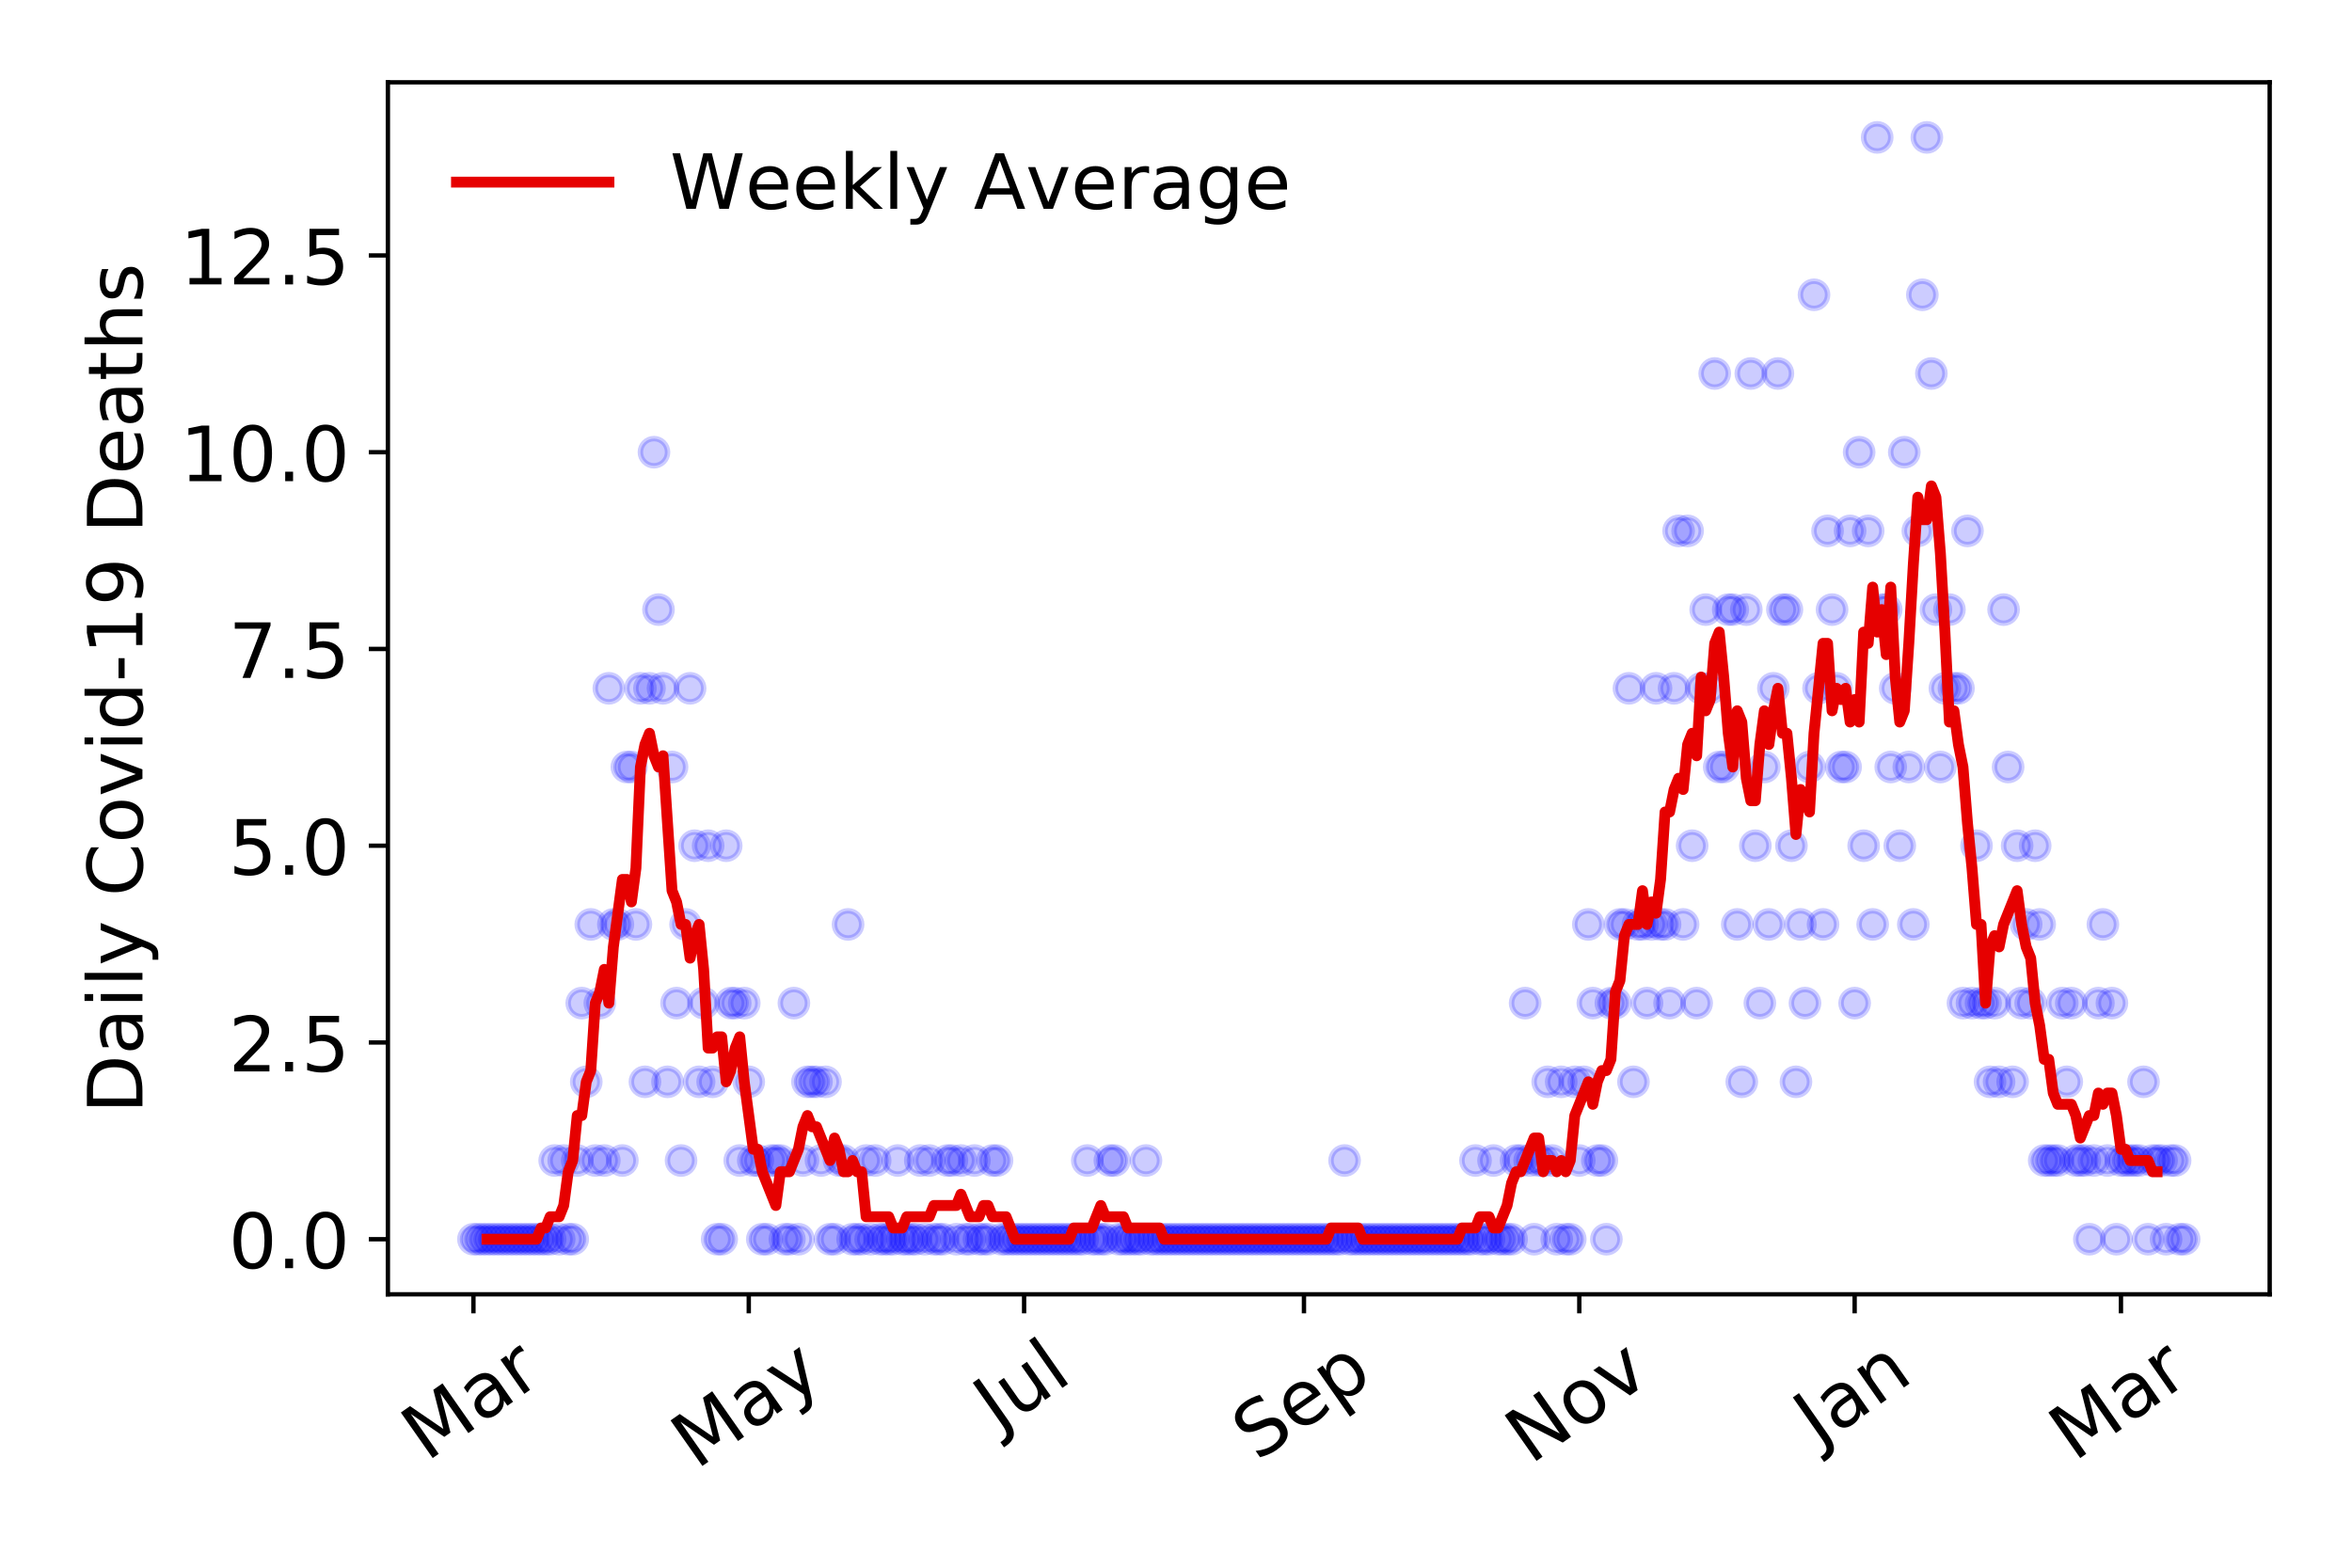 <?xml version="1.0" encoding="utf-8" standalone="no"?>
<!DOCTYPE svg PUBLIC "-//W3C//DTD SVG 1.1//EN"
  "http://www.w3.org/Graphics/SVG/1.1/DTD/svg11.dtd">
<!-- Created with matplotlib (https://matplotlib.org/) -->
<svg height="288pt" version="1.1" viewBox="0 0 432 288" width="432pt" xmlns="http://www.w3.org/2000/svg" xmlns:xlink="http://www.w3.org/1999/xlink">
 <defs>
  <style type="text/css">
*{stroke-linecap:butt;stroke-linejoin:round;}
  </style>
 </defs>
 <g id="figure_1">
  <g id="patch_1">
   <path d="M 0 288 
L 432 288 
L 432 0 
L 0 0 
z
" style="fill:#ffffff;"/>
  </g>
  <g id="axes_1">
   <g id="patch_2">
    <path d="M 71.245 237.778 
L 416.88 237.778 
L 416.88 15.12 
L 71.245 15.12 
z
" style="fill:#ffffff;"/>
   </g>
   <g id="matplotlib.axis_1">
    <g id="xtick_1">
     <g id="line2d_1">
      <defs>
       <path d="M 0 0 
L 0 3.5 
" id="m82798d19a1" style="stroke:#000000;stroke-width:0.8;"/>
      </defs>
      <g>
       <use style="stroke:#000000;stroke-width:0.8;" x="86.956" xlink:href="#m82798d19a1" y="237.778"/>
      </g>
     </g>
     <g id="text_1">
      <!-- Mar -->
      <defs>
       <path d="M 9.812 72.906 
L 24.516 72.906 
L 43.109 23.297 
L 61.812 72.906 
L 76.516 72.906 
L 76.516 0 
L 66.891 0 
L 66.891 64.016 
L 48.094 14.016 
L 38.188 14.016 
L 19.391 64.016 
L 19.391 0 
L 9.812 0 
z
" id="DejaVuSans-77"/>
       <path d="M 34.281 27.484 
Q 23.391 27.484 19.188 25 
Q 14.984 22.516 14.984 16.5 
Q 14.984 11.719 18.141 8.906 
Q 21.297 6.109 26.703 6.109 
Q 34.188 6.109 38.703 11.406 
Q 43.219 16.703 43.219 25.484 
L 43.219 27.484 
z
M 52.203 31.203 
L 52.203 0 
L 43.219 0 
L 43.219 8.297 
Q 40.141 3.328 35.547 0.953 
Q 30.953 -1.422 24.312 -1.422 
Q 15.922 -1.422 10.953 3.297 
Q 6 8.016 6 15.922 
Q 6 25.141 12.172 29.828 
Q 18.359 34.516 30.609 34.516 
L 43.219 34.516 
L 43.219 35.406 
Q 43.219 41.609 39.141 45 
Q 35.062 48.391 27.688 48.391 
Q 23 48.391 18.547 47.266 
Q 14.109 46.141 10.016 43.891 
L 10.016 52.203 
Q 14.938 54.109 19.578 55.047 
Q 24.219 56 28.609 56 
Q 40.484 56 46.344 49.844 
Q 52.203 43.703 52.203 31.203 
z
" id="DejaVuSans-97"/>
       <path d="M 41.109 46.297 
Q 39.594 47.172 37.812 47.578 
Q 36.031 48 33.891 48 
Q 26.266 48 22.188 43.047 
Q 18.109 38.094 18.109 28.812 
L 18.109 0 
L 9.078 0 
L 9.078 54.688 
L 18.109 54.688 
L 18.109 46.188 
Q 20.953 51.172 25.484 53.578 
Q 30.031 56 36.531 56 
Q 37.453 56 38.578 55.875 
Q 39.703 55.766 41.062 55.516 
z
" id="DejaVuSans-114"/>
      </defs>
      <g transform="translate(78.353 268.643)rotate(-35)scale(0.14 -0.14)">
       <use xlink:href="#DejaVuSans-77"/>
       <use x="86.279" xlink:href="#DejaVuSans-97"/>
       <use x="147.559" xlink:href="#DejaVuSans-114"/>
      </g>
     </g>
    </g>
    <g id="xtick_2">
     <g id="line2d_2">
      <g>
       <use style="stroke:#000000;stroke-width:0.8;" x="137.528" xlink:href="#m82798d19a1" y="237.778"/>
      </g>
     </g>
     <g id="text_2">
      <!-- May -->
      <defs>
       <path d="M 32.172 -5.078 
Q 28.375 -14.844 24.75 -17.812 
Q 21.141 -20.797 15.094 -20.797 
L 7.906 -20.797 
L 7.906 -13.281 
L 13.188 -13.281 
Q 16.891 -13.281 18.938 -11.516 
Q 21 -9.766 23.484 -3.219 
L 25.094 0.875 
L 2.984 54.688 
L 12.5 54.688 
L 29.594 11.922 
L 46.688 54.688 
L 56.203 54.688 
z
" id="DejaVuSans-121"/>
      </defs>
      <g transform="translate(127.889 270.094)rotate(-35)scale(0.14 -0.14)">
       <use xlink:href="#DejaVuSans-77"/>
       <use x="86.279" xlink:href="#DejaVuSans-97"/>
       <use x="147.559" xlink:href="#DejaVuSans-121"/>
      </g>
     </g>
    </g>
    <g id="xtick_3">
     <g id="line2d_3">
      <g>
       <use style="stroke:#000000;stroke-width:0.8;" x="188.101" xlink:href="#m82798d19a1" y="237.778"/>
      </g>
     </g>
     <g id="text_3">
      <!-- Jul -->
      <defs>
       <path d="M 9.812 72.906 
L 19.672 72.906 
L 19.672 5.078 
Q 19.672 -8.109 14.672 -14.062 
Q 9.672 -20.016 -1.422 -20.016 
L -5.172 -20.016 
L -5.172 -11.719 
L -2.094 -11.719 
Q 4.438 -11.719 7.125 -8.047 
Q 9.812 -4.391 9.812 5.078 
z
" id="DejaVuSans-74"/>
       <path d="M 8.5 21.578 
L 8.5 54.688 
L 17.484 54.688 
L 17.484 21.922 
Q 17.484 14.156 20.5 10.266 
Q 23.531 6.391 29.594 6.391 
Q 36.859 6.391 41.078 11.031 
Q 45.312 15.672 45.312 23.688 
L 45.312 54.688 
L 54.297 54.688 
L 54.297 0 
L 45.312 0 
L 45.312 8.406 
Q 42.047 3.422 37.719 1 
Q 33.406 -1.422 27.688 -1.422 
Q 18.266 -1.422 13.375 4.438 
Q 8.5 10.297 8.5 21.578 
z
M 31.109 56 
z
" id="DejaVuSans-117"/>
       <path d="M 9.422 75.984 
L 18.406 75.984 
L 18.406 0 
L 9.422 0 
z
" id="DejaVuSans-108"/>
      </defs>
      <g transform="translate(183.398 263.181)rotate(-35)scale(0.14 -0.14)">
       <use xlink:href="#DejaVuSans-74"/>
       <use x="29.492" xlink:href="#DejaVuSans-117"/>
       <use x="92.871" xlink:href="#DejaVuSans-108"/>
      </g>
     </g>
    </g>
    <g id="xtick_4">
     <g id="line2d_4">
      <g>
       <use style="stroke:#000000;stroke-width:0.8;" x="239.503" xlink:href="#m82798d19a1" y="237.778"/>
      </g>
     </g>
     <g id="text_4">
      <!-- Sep -->
      <defs>
       <path d="M 53.516 70.516 
L 53.516 60.891 
Q 47.906 63.578 42.922 64.891 
Q 37.938 66.219 33.297 66.219 
Q 25.25 66.219 20.875 63.094 
Q 16.5 59.969 16.5 54.203 
Q 16.5 49.359 19.406 46.891 
Q 22.312 44.438 30.422 42.922 
L 36.375 41.703 
Q 47.406 39.594 52.656 34.297 
Q 57.906 29 57.906 20.125 
Q 57.906 9.516 50.797 4.047 
Q 43.703 -1.422 29.984 -1.422 
Q 24.812 -1.422 18.969 -0.25 
Q 13.141 0.922 6.891 3.219 
L 6.891 13.375 
Q 12.891 10.016 18.656 8.297 
Q 24.422 6.594 29.984 6.594 
Q 38.422 6.594 43.016 9.906 
Q 47.609 13.234 47.609 19.391 
Q 47.609 24.75 44.312 27.781 
Q 41.016 30.812 33.5 32.328 
L 27.484 33.5 
Q 16.453 35.688 11.516 40.375 
Q 6.594 45.062 6.594 53.422 
Q 6.594 63.094 13.406 68.656 
Q 20.219 74.219 32.172 74.219 
Q 37.312 74.219 42.625 73.281 
Q 47.953 72.359 53.516 70.516 
z
" id="DejaVuSans-83"/>
       <path d="M 56.203 29.594 
L 56.203 25.203 
L 14.891 25.203 
Q 15.484 15.922 20.484 11.062 
Q 25.484 6.203 34.422 6.203 
Q 39.594 6.203 44.453 7.469 
Q 49.312 8.734 54.109 11.281 
L 54.109 2.781 
Q 49.266 0.734 44.188 -0.344 
Q 39.109 -1.422 33.891 -1.422 
Q 20.797 -1.422 13.156 6.188 
Q 5.516 13.812 5.516 26.812 
Q 5.516 40.234 12.766 48.109 
Q 20.016 56 32.328 56 
Q 43.359 56 49.781 48.891 
Q 56.203 41.797 56.203 29.594 
z
M 47.219 32.234 
Q 47.125 39.594 43.094 43.984 
Q 39.062 48.391 32.422 48.391 
Q 24.906 48.391 20.391 44.141 
Q 15.875 39.891 15.188 32.172 
z
" id="DejaVuSans-101"/>
       <path d="M 18.109 8.203 
L 18.109 -20.797 
L 9.078 -20.797 
L 9.078 54.688 
L 18.109 54.688 
L 18.109 46.391 
Q 20.953 51.266 25.266 53.625 
Q 29.594 56 35.594 56 
Q 45.562 56 51.781 48.094 
Q 58.016 40.188 58.016 27.297 
Q 58.016 14.406 51.781 6.484 
Q 45.562 -1.422 35.594 -1.422 
Q 29.594 -1.422 25.266 0.953 
Q 20.953 3.328 18.109 8.203 
z
M 48.688 27.297 
Q 48.688 37.203 44.609 42.844 
Q 40.531 48.484 33.406 48.484 
Q 26.266 48.484 22.188 42.844 
Q 18.109 37.203 18.109 27.297 
Q 18.109 17.391 22.188 11.75 
Q 26.266 6.109 33.406 6.109 
Q 40.531 6.109 44.609 11.75 
Q 48.688 17.391 48.688 27.297 
z
" id="DejaVuSans-112"/>
      </defs>
      <g transform="translate(230.91 268.629)rotate(-35)scale(0.14 -0.14)">
       <use xlink:href="#DejaVuSans-83"/>
       <use x="63.477" xlink:href="#DejaVuSans-101"/>
       <use x="125" xlink:href="#DejaVuSans-112"/>
      </g>
     </g>
    </g>
    <g id="xtick_5">
     <g id="line2d_5">
      <g>
       <use style="stroke:#000000;stroke-width:0.8;" x="290.075" xlink:href="#m82798d19a1" y="237.778"/>
      </g>
     </g>
     <g id="text_5">
      <!-- Nov -->
      <defs>
       <path d="M 9.812 72.906 
L 23.094 72.906 
L 55.422 11.922 
L 55.422 72.906 
L 64.984 72.906 
L 64.984 0 
L 51.703 0 
L 19.391 60.984 
L 19.391 0 
L 9.812 0 
z
" id="DejaVuSans-78"/>
       <path d="M 30.609 48.391 
Q 23.391 48.391 19.188 42.75 
Q 14.984 37.109 14.984 27.297 
Q 14.984 17.484 19.156 11.844 
Q 23.344 6.203 30.609 6.203 
Q 37.797 6.203 41.984 11.859 
Q 46.188 17.531 46.188 27.297 
Q 46.188 37.016 41.984 42.703 
Q 37.797 48.391 30.609 48.391 
z
M 30.609 56 
Q 42.328 56 49.016 48.375 
Q 55.719 40.766 55.719 27.297 
Q 55.719 13.875 49.016 6.219 
Q 42.328 -1.422 30.609 -1.422 
Q 18.844 -1.422 12.172 6.219 
Q 5.516 13.875 5.516 27.297 
Q 5.516 40.766 12.172 48.375 
Q 18.844 56 30.609 56 
z
" id="DejaVuSans-111"/>
       <path d="M 2.984 54.688 
L 12.5 54.688 
L 29.594 8.797 
L 46.688 54.688 
L 56.203 54.688 
L 35.688 0 
L 23.484 0 
z
" id="DejaVuSans-118"/>
      </defs>
      <g transform="translate(281.099 269.166)rotate(-35)scale(0.14 -0.14)">
       <use xlink:href="#DejaVuSans-78"/>
       <use x="74.805" xlink:href="#DejaVuSans-111"/>
       <use x="135.986" xlink:href="#DejaVuSans-118"/>
      </g>
     </g>
    </g>
    <g id="xtick_6">
     <g id="line2d_6">
      <g>
       <use style="stroke:#000000;stroke-width:0.8;" x="340.648" xlink:href="#m82798d19a1" y="237.778"/>
      </g>
     </g>
     <g id="text_6">
      <!-- Jan -->
      <defs>
       <path d="M 54.891 33.016 
L 54.891 0 
L 45.906 0 
L 45.906 32.719 
Q 45.906 40.484 42.875 44.328 
Q 39.844 48.188 33.797 48.188 
Q 26.516 48.188 22.312 43.547 
Q 18.109 38.922 18.109 30.906 
L 18.109 0 
L 9.078 0 
L 9.078 54.688 
L 18.109 54.688 
L 18.109 46.188 
Q 21.344 51.125 25.703 53.562 
Q 30.078 56 35.797 56 
Q 45.219 56 50.047 50.172 
Q 54.891 44.344 54.891 33.016 
z
" id="DejaVuSans-110"/>
      </defs>
      <g transform="translate(334.024 265.871)rotate(-35)scale(0.14 -0.14)">
       <use xlink:href="#DejaVuSans-74"/>
       <use x="29.492" xlink:href="#DejaVuSans-97"/>
       <use x="90.771" xlink:href="#DejaVuSans-110"/>
      </g>
     </g>
    </g>
    <g id="xtick_7">
     <g id="line2d_7">
      <g>
       <use style="stroke:#000000;stroke-width:0.8;" x="389.562" xlink:href="#m82798d19a1" y="237.778"/>
      </g>
     </g>
     <g id="text_7">
      <!-- Mar -->
      <g transform="translate(380.96 268.643)rotate(-35)scale(0.14 -0.14)">
       <use xlink:href="#DejaVuSans-77"/>
       <use x="86.279" xlink:href="#DejaVuSans-97"/>
       <use x="147.559" xlink:href="#DejaVuSans-114"/>
      </g>
     </g>
    </g>
   </g>
   <g id="matplotlib.axis_2">
    <g id="ytick_1">
     <g id="line2d_8">
      <defs>
       <path d="M 0 0 
L -3.5 0 
" id="m1040fe4a61" style="stroke:#000000;stroke-width:0.8;"/>
      </defs>
      <g>
       <use style="stroke:#000000;stroke-width:0.8;" x="71.245" xlink:href="#m1040fe4a61" y="227.657"/>
      </g>
     </g>
     <g id="text_8">
      <!-- 0.0 -->
      <defs>
       <path d="M 31.781 66.406 
Q 24.172 66.406 20.328 58.906 
Q 16.5 51.422 16.5 36.375 
Q 16.5 21.391 20.328 13.891 
Q 24.172 6.391 31.781 6.391 
Q 39.453 6.391 43.281 13.891 
Q 47.125 21.391 47.125 36.375 
Q 47.125 51.422 43.281 58.906 
Q 39.453 66.406 31.781 66.406 
z
M 31.781 74.219 
Q 44.047 74.219 50.516 64.516 
Q 56.984 54.828 56.984 36.375 
Q 56.984 17.969 50.516 8.266 
Q 44.047 -1.422 31.781 -1.422 
Q 19.531 -1.422 13.062 8.266 
Q 6.594 17.969 6.594 36.375 
Q 6.594 54.828 13.062 64.516 
Q 19.531 74.219 31.781 74.219 
z
" id="DejaVuSans-48"/>
       <path d="M 10.688 12.406 
L 21 12.406 
L 21 0 
L 10.688 0 
z
" id="DejaVuSans-46"/>
      </defs>
      <g transform="translate(41.981 232.976)scale(0.14 -0.14)">
       <use xlink:href="#DejaVuSans-48"/>
       <use x="63.623" xlink:href="#DejaVuSans-46"/>
       <use x="95.41" xlink:href="#DejaVuSans-48"/>
      </g>
     </g>
    </g>
    <g id="ytick_2">
     <g id="line2d_9">
      <g>
       <use style="stroke:#000000;stroke-width:0.8;" x="71.245" xlink:href="#m1040fe4a61" y="191.512"/>
      </g>
     </g>
     <g id="text_9">
      <!-- 2.5 -->
      <defs>
       <path d="M 19.188 8.297 
L 53.609 8.297 
L 53.609 0 
L 7.328 0 
L 7.328 8.297 
Q 12.938 14.109 22.625 23.891 
Q 32.328 33.688 34.812 36.531 
Q 39.547 41.844 41.422 45.531 
Q 43.312 49.219 43.312 52.781 
Q 43.312 58.594 39.234 62.25 
Q 35.156 65.922 28.609 65.922 
Q 23.969 65.922 18.812 64.312 
Q 13.672 62.703 7.812 59.422 
L 7.812 69.391 
Q 13.766 71.781 18.938 73 
Q 24.125 74.219 28.422 74.219 
Q 39.75 74.219 46.484 68.547 
Q 53.219 62.891 53.219 53.422 
Q 53.219 48.922 51.531 44.891 
Q 49.859 40.875 45.406 35.406 
Q 44.188 33.984 37.641 27.219 
Q 31.109 20.453 19.188 8.297 
z
" id="DejaVuSans-50"/>
       <path d="M 10.797 72.906 
L 49.516 72.906 
L 49.516 64.594 
L 19.828 64.594 
L 19.828 46.734 
Q 21.969 47.469 24.109 47.828 
Q 26.266 48.188 28.422 48.188 
Q 40.625 48.188 47.75 41.5 
Q 54.891 34.812 54.891 23.391 
Q 54.891 11.625 47.562 5.094 
Q 40.234 -1.422 26.906 -1.422 
Q 22.312 -1.422 17.547 -0.641 
Q 12.797 0.141 7.719 1.703 
L 7.719 11.625 
Q 12.109 9.234 16.797 8.062 
Q 21.484 6.891 26.703 6.891 
Q 35.156 6.891 40.078 11.328 
Q 45.016 15.766 45.016 23.391 
Q 45.016 31 40.078 35.438 
Q 35.156 39.891 26.703 39.891 
Q 22.75 39.891 18.812 39.016 
Q 14.891 38.141 10.797 36.281 
z
" id="DejaVuSans-53"/>
      </defs>
      <g transform="translate(41.981 196.83)scale(0.14 -0.14)">
       <use xlink:href="#DejaVuSans-50"/>
       <use x="63.623" xlink:href="#DejaVuSans-46"/>
       <use x="95.41" xlink:href="#DejaVuSans-53"/>
      </g>
     </g>
    </g>
    <g id="ytick_3">
     <g id="line2d_10">
      <g>
       <use style="stroke:#000000;stroke-width:0.8;" x="71.245" xlink:href="#m1040fe4a61" y="155.366"/>
      </g>
     </g>
     <g id="text_10">
      <!-- 5.0 -->
      <g transform="translate(41.981 160.685)scale(0.14 -0.14)">
       <use xlink:href="#DejaVuSans-53"/>
       <use x="63.623" xlink:href="#DejaVuSans-46"/>
       <use x="95.41" xlink:href="#DejaVuSans-48"/>
      </g>
     </g>
    </g>
    <g id="ytick_4">
     <g id="line2d_11">
      <g>
       <use style="stroke:#000000;stroke-width:0.8;" x="71.245" xlink:href="#m1040fe4a61" y="119.22"/>
      </g>
     </g>
     <g id="text_11">
      <!-- 7.5 -->
      <defs>
       <path d="M 8.203 72.906 
L 55.078 72.906 
L 55.078 68.703 
L 28.609 0 
L 18.312 0 
L 43.219 64.594 
L 8.203 64.594 
z
" id="DejaVuSans-55"/>
      </defs>
      <g transform="translate(41.981 124.539)scale(0.14 -0.14)">
       <use xlink:href="#DejaVuSans-55"/>
       <use x="63.623" xlink:href="#DejaVuSans-46"/>
       <use x="95.41" xlink:href="#DejaVuSans-53"/>
      </g>
     </g>
    </g>
    <g id="ytick_5">
     <g id="line2d_12">
      <g>
       <use style="stroke:#000000;stroke-width:0.8;" x="71.245" xlink:href="#m1040fe4a61" y="83.074"/>
      </g>
     </g>
     <g id="text_12">
      <!-- 10.0 -->
      <defs>
       <path d="M 12.406 8.297 
L 28.516 8.297 
L 28.516 63.922 
L 10.984 60.406 
L 10.984 69.391 
L 28.422 72.906 
L 38.281 72.906 
L 38.281 8.297 
L 54.391 8.297 
L 54.391 0 
L 12.406 0 
z
" id="DejaVuSans-49"/>
      </defs>
      <g transform="translate(33.073 88.393)scale(0.14 -0.14)">
       <use xlink:href="#DejaVuSans-49"/>
       <use x="63.623" xlink:href="#DejaVuSans-48"/>
       <use x="127.246" xlink:href="#DejaVuSans-46"/>
       <use x="159.033" xlink:href="#DejaVuSans-48"/>
      </g>
     </g>
    </g>
    <g id="ytick_6">
     <g id="line2d_13">
      <g>
       <use style="stroke:#000000;stroke-width:0.8;" x="71.245" xlink:href="#m1040fe4a61" y="46.928"/>
      </g>
     </g>
     <g id="text_13">
      <!-- 12.5 -->
      <g transform="translate(33.073 52.247)scale(0.14 -0.14)">
       <use xlink:href="#DejaVuSans-49"/>
       <use x="63.623" xlink:href="#DejaVuSans-50"/>
       <use x="127.246" xlink:href="#DejaVuSans-46"/>
       <use x="159.033" xlink:href="#DejaVuSans-53"/>
      </g>
     </g>
    </g>
    <g id="text_14">
     <!-- Daily Covid-19 Deaths -->
     <defs>
      <path d="M 19.672 64.797 
L 19.672 8.109 
L 31.594 8.109 
Q 46.688 8.109 53.688 14.938 
Q 60.688 21.781 60.688 36.531 
Q 60.688 51.172 53.688 57.984 
Q 46.688 64.797 31.594 64.797 
z
M 9.812 72.906 
L 30.078 72.906 
Q 51.266 72.906 61.172 64.094 
Q 71.094 55.281 71.094 36.531 
Q 71.094 17.672 61.125 8.828 
Q 51.172 0 30.078 0 
L 9.812 0 
z
" id="DejaVuSans-68"/>
      <path d="M 9.422 54.688 
L 18.406 54.688 
L 18.406 0 
L 9.422 0 
z
M 9.422 75.984 
L 18.406 75.984 
L 18.406 64.594 
L 9.422 64.594 
z
" id="DejaVuSans-105"/>
      <path id="DejaVuSans-32"/>
      <path d="M 64.406 67.281 
L 64.406 56.891 
Q 59.422 61.531 53.781 63.812 
Q 48.141 66.109 41.797 66.109 
Q 29.297 66.109 22.656 58.469 
Q 16.016 50.828 16.016 36.375 
Q 16.016 21.969 22.656 14.328 
Q 29.297 6.688 41.797 6.688 
Q 48.141 6.688 53.781 8.984 
Q 59.422 11.281 64.406 15.922 
L 64.406 5.609 
Q 59.234 2.094 53.438 0.328 
Q 47.656 -1.422 41.219 -1.422 
Q 24.656 -1.422 15.125 8.703 
Q 5.609 18.844 5.609 36.375 
Q 5.609 53.953 15.125 64.078 
Q 24.656 74.219 41.219 74.219 
Q 47.75 74.219 53.531 72.484 
Q 59.328 70.75 64.406 67.281 
z
" id="DejaVuSans-67"/>
      <path d="M 45.406 46.391 
L 45.406 75.984 
L 54.391 75.984 
L 54.391 0 
L 45.406 0 
L 45.406 8.203 
Q 42.578 3.328 38.25 0.953 
Q 33.938 -1.422 27.875 -1.422 
Q 17.969 -1.422 11.734 6.484 
Q 5.516 14.406 5.516 27.297 
Q 5.516 40.188 11.734 48.094 
Q 17.969 56 27.875 56 
Q 33.938 56 38.25 53.625 
Q 42.578 51.266 45.406 46.391 
z
M 14.797 27.297 
Q 14.797 17.391 18.875 11.75 
Q 22.953 6.109 30.078 6.109 
Q 37.203 6.109 41.297 11.75 
Q 45.406 17.391 45.406 27.297 
Q 45.406 37.203 41.297 42.844 
Q 37.203 48.484 30.078 48.484 
Q 22.953 48.484 18.875 42.844 
Q 14.797 37.203 14.797 27.297 
z
" id="DejaVuSans-100"/>
      <path d="M 4.891 31.391 
L 31.203 31.391 
L 31.203 23.391 
L 4.891 23.391 
z
" id="DejaVuSans-45"/>
      <path d="M 10.984 1.516 
L 10.984 10.5 
Q 14.703 8.734 18.5 7.812 
Q 22.312 6.891 25.984 6.891 
Q 35.75 6.891 40.891 13.453 
Q 46.047 20.016 46.781 33.406 
Q 43.953 29.203 39.594 26.953 
Q 35.25 24.703 29.984 24.703 
Q 19.047 24.703 12.672 31.312 
Q 6.297 37.938 6.297 49.422 
Q 6.297 60.641 12.938 67.422 
Q 19.578 74.219 30.609 74.219 
Q 43.266 74.219 49.922 64.516 
Q 56.594 54.828 56.594 36.375 
Q 56.594 19.141 48.406 8.859 
Q 40.234 -1.422 26.422 -1.422 
Q 22.703 -1.422 18.891 -0.688 
Q 15.094 0.047 10.984 1.516 
z
M 30.609 32.422 
Q 37.25 32.422 41.125 36.953 
Q 45.016 41.5 45.016 49.422 
Q 45.016 57.281 41.125 61.844 
Q 37.25 66.406 30.609 66.406 
Q 23.969 66.406 20.094 61.844 
Q 16.219 57.281 16.219 49.422 
Q 16.219 41.5 20.094 36.953 
Q 23.969 32.422 30.609 32.422 
z
" id="DejaVuSans-57"/>
      <path d="M 18.312 70.219 
L 18.312 54.688 
L 36.812 54.688 
L 36.812 47.703 
L 18.312 47.703 
L 18.312 18.016 
Q 18.312 11.328 20.141 9.422 
Q 21.969 7.516 27.594 7.516 
L 36.812 7.516 
L 36.812 0 
L 27.594 0 
Q 17.188 0 13.234 3.875 
Q 9.281 7.766 9.281 18.016 
L 9.281 47.703 
L 2.688 47.703 
L 2.688 54.688 
L 9.281 54.688 
L 9.281 70.219 
z
" id="DejaVuSans-116"/>
      <path d="M 54.891 33.016 
L 54.891 0 
L 45.906 0 
L 45.906 32.719 
Q 45.906 40.484 42.875 44.328 
Q 39.844 48.188 33.797 48.188 
Q 26.516 48.188 22.312 43.547 
Q 18.109 38.922 18.109 30.906 
L 18.109 0 
L 9.078 0 
L 9.078 75.984 
L 18.109 75.984 
L 18.109 46.188 
Q 21.344 51.125 25.703 53.562 
Q 30.078 56 35.797 56 
Q 45.219 56 50.047 50.172 
Q 54.891 44.344 54.891 33.016 
z
" id="DejaVuSans-104"/>
      <path d="M 44.281 53.078 
L 44.281 44.578 
Q 40.484 46.531 36.375 47.5 
Q 32.281 48.484 27.875 48.484 
Q 21.188 48.484 17.844 46.438 
Q 14.5 44.391 14.5 40.281 
Q 14.5 37.156 16.891 35.375 
Q 19.281 33.594 26.516 31.984 
L 29.594 31.297 
Q 39.156 29.25 43.188 25.516 
Q 47.219 21.781 47.219 15.094 
Q 47.219 7.469 41.188 3.016 
Q 35.156 -1.422 24.609 -1.422 
Q 20.219 -1.422 15.453 -0.562 
Q 10.688 0.297 5.422 2 
L 5.422 11.281 
Q 10.406 8.688 15.234 7.391 
Q 20.062 6.109 24.812 6.109 
Q 31.156 6.109 34.562 8.281 
Q 37.984 10.453 37.984 14.406 
Q 37.984 18.062 35.516 20.016 
Q 33.062 21.969 24.703 23.781 
L 21.578 24.516 
Q 13.234 26.266 9.516 29.906 
Q 5.812 33.547 5.812 39.891 
Q 5.812 47.609 11.281 51.797 
Q 16.75 56 26.812 56 
Q 31.781 56 36.172 55.266 
Q 40.578 54.547 44.281 53.078 
z
" id="DejaVuSans-115"/>
     </defs>
     <g transform="translate(26.162 204.56)rotate(-90)scale(0.14 -0.14)">
      <use xlink:href="#DejaVuSans-68"/>
      <use x="77.002" xlink:href="#DejaVuSans-97"/>
      <use x="138.281" xlink:href="#DejaVuSans-105"/>
      <use x="166.064" xlink:href="#DejaVuSans-108"/>
      <use x="193.848" xlink:href="#DejaVuSans-121"/>
      <use x="253.027" xlink:href="#DejaVuSans-32"/>
      <use x="284.814" xlink:href="#DejaVuSans-67"/>
      <use x="354.639" xlink:href="#DejaVuSans-111"/>
      <use x="415.82" xlink:href="#DejaVuSans-118"/>
      <use x="475" xlink:href="#DejaVuSans-105"/>
      <use x="502.783" xlink:href="#DejaVuSans-100"/>
      <use x="566.26" xlink:href="#DejaVuSans-45"/>
      <use x="602.344" xlink:href="#DejaVuSans-49"/>
      <use x="665.967" xlink:href="#DejaVuSans-57"/>
      <use x="729.59" xlink:href="#DejaVuSans-32"/>
      <use x="761.377" xlink:href="#DejaVuSans-68"/>
      <use x="838.379" xlink:href="#DejaVuSans-101"/>
      <use x="899.902" xlink:href="#DejaVuSans-97"/>
      <use x="961.182" xlink:href="#DejaVuSans-116"/>
      <use x="1000.391" xlink:href="#DejaVuSans-104"/>
      <use x="1063.77" xlink:href="#DejaVuSans-115"/>
     </g>
    </g>
   </g>
   <g id="line2d_14">
    <defs>
     <path d="M 0 2.5 
C 0.663 2.5 1.299 2.237 1.768 1.768 
C 2.237 1.299 2.5 0.663 2.5 0 
C 2.5 -0.663 2.237 -1.299 1.768 -1.768 
C 1.299 -2.237 0.663 -2.5 0 -2.5 
C -0.663 -2.5 -1.299 -2.237 -1.768 -1.768 
C -2.237 -1.299 -2.5 -0.663 -2.5 0 
C -2.5 0.663 -2.237 1.299 -1.768 1.768 
C -1.299 2.237 -0.663 2.5 0 2.5 
z
" id="m866c7240d4" style="stroke:#0000ff;stroke-opacity:0.2;"/>
    </defs>
    <g clip-path="url(#pcc29f6a338)">
     <use style="fill:#0000ff;fill-opacity:0.2;stroke:#0000ff;stroke-opacity:0.2;" x="86.956" xlink:href="#m866c7240d4" y="227.657"/>
     <use style="fill:#0000ff;fill-opacity:0.2;stroke:#0000ff;stroke-opacity:0.2;" x="87.785" xlink:href="#m866c7240d4" y="227.657"/>
     <use style="fill:#0000ff;fill-opacity:0.2;stroke:#0000ff;stroke-opacity:0.2;" x="88.614" xlink:href="#m866c7240d4" y="227.657"/>
     <use style="fill:#0000ff;fill-opacity:0.2;stroke:#0000ff;stroke-opacity:0.2;" x="89.443" xlink:href="#m866c7240d4" y="227.657"/>
     <use style="fill:#0000ff;fill-opacity:0.2;stroke:#0000ff;stroke-opacity:0.2;" x="90.272" xlink:href="#m866c7240d4" y="227.657"/>
     <use style="fill:#0000ff;fill-opacity:0.2;stroke:#0000ff;stroke-opacity:0.2;" x="91.101" xlink:href="#m866c7240d4" y="227.657"/>
     <use style="fill:#0000ff;fill-opacity:0.2;stroke:#0000ff;stroke-opacity:0.2;" x="91.93" xlink:href="#m866c7240d4" y="227.657"/>
     <use style="fill:#0000ff;fill-opacity:0.2;stroke:#0000ff;stroke-opacity:0.2;" x="92.759" xlink:href="#m866c7240d4" y="227.657"/>
     <use style="fill:#0000ff;fill-opacity:0.2;stroke:#0000ff;stroke-opacity:0.2;" x="93.588" xlink:href="#m866c7240d4" y="227.657"/>
     <use style="fill:#0000ff;fill-opacity:0.2;stroke:#0000ff;stroke-opacity:0.2;" x="94.417" xlink:href="#m866c7240d4" y="227.657"/>
     <use style="fill:#0000ff;fill-opacity:0.2;stroke:#0000ff;stroke-opacity:0.2;" x="95.246" xlink:href="#m866c7240d4" y="227.657"/>
     <use style="fill:#0000ff;fill-opacity:0.2;stroke:#0000ff;stroke-opacity:0.2;" x="96.075" xlink:href="#m866c7240d4" y="227.657"/>
     <use style="fill:#0000ff;fill-opacity:0.2;stroke:#0000ff;stroke-opacity:0.2;" x="96.904" xlink:href="#m866c7240d4" y="227.657"/>
     <use style="fill:#0000ff;fill-opacity:0.2;stroke:#0000ff;stroke-opacity:0.2;" x="97.733" xlink:href="#m866c7240d4" y="227.657"/>
     <use style="fill:#0000ff;fill-opacity:0.2;stroke:#0000ff;stroke-opacity:0.2;" x="98.563" xlink:href="#m866c7240d4" y="227.657"/>
     <use style="fill:#0000ff;fill-opacity:0.2;stroke:#0000ff;stroke-opacity:0.2;" x="99.392" xlink:href="#m866c7240d4" y="227.657"/>
     <use style="fill:#0000ff;fill-opacity:0.2;stroke:#0000ff;stroke-opacity:0.2;" x="100.221" xlink:href="#m866c7240d4" y="227.657"/>
     <use style="fill:#0000ff;fill-opacity:0.2;stroke:#0000ff;stroke-opacity:0.2;" x="101.05" xlink:href="#m866c7240d4" y="227.657"/>
     <use style="fill:#0000ff;fill-opacity:0.2;stroke:#0000ff;stroke-opacity:0.2;" x="101.879" xlink:href="#m866c7240d4" y="213.199"/>
     <use style="fill:#0000ff;fill-opacity:0.2;stroke:#0000ff;stroke-opacity:0.2;" x="102.708" xlink:href="#m866c7240d4" y="227.657"/>
     <use style="fill:#0000ff;fill-opacity:0.2;stroke:#0000ff;stroke-opacity:0.2;" x="103.537" xlink:href="#m866c7240d4" y="213.199"/>
     <use style="fill:#0000ff;fill-opacity:0.2;stroke:#0000ff;stroke-opacity:0.2;" x="104.366" xlink:href="#m866c7240d4" y="227.657"/>
     <use style="fill:#0000ff;fill-opacity:0.2;stroke:#0000ff;stroke-opacity:0.2;" x="105.195" xlink:href="#m866c7240d4" y="227.657"/>
     <use style="fill:#0000ff;fill-opacity:0.2;stroke:#0000ff;stroke-opacity:0.2;" x="106.024" xlink:href="#m866c7240d4" y="213.199"/>
     <use style="fill:#0000ff;fill-opacity:0.2;stroke:#0000ff;stroke-opacity:0.2;" x="106.853" xlink:href="#m866c7240d4" y="184.282"/>
     <use style="fill:#0000ff;fill-opacity:0.2;stroke:#0000ff;stroke-opacity:0.2;" x="107.682" xlink:href="#m866c7240d4" y="198.741"/>
     <use style="fill:#0000ff;fill-opacity:0.2;stroke:#0000ff;stroke-opacity:0.2;" x="108.511" xlink:href="#m866c7240d4" y="169.824"/>
     <use style="fill:#0000ff;fill-opacity:0.2;stroke:#0000ff;stroke-opacity:0.2;" x="109.34" xlink:href="#m866c7240d4" y="213.199"/>
     <use style="fill:#0000ff;fill-opacity:0.2;stroke:#0000ff;stroke-opacity:0.2;" x="110.169" xlink:href="#m866c7240d4" y="184.282"/>
     <use style="fill:#0000ff;fill-opacity:0.2;stroke:#0000ff;stroke-opacity:0.2;" x="110.998" xlink:href="#m866c7240d4" y="213.199"/>
     <use style="fill:#0000ff;fill-opacity:0.2;stroke:#0000ff;stroke-opacity:0.2;" x="111.827" xlink:href="#m866c7240d4" y="126.449"/>
     <use style="fill:#0000ff;fill-opacity:0.2;stroke:#0000ff;stroke-opacity:0.2;" x="112.657" xlink:href="#m866c7240d4" y="169.824"/>
     <use style="fill:#0000ff;fill-opacity:0.2;stroke:#0000ff;stroke-opacity:0.2;" x="113.486" xlink:href="#m866c7240d4" y="169.824"/>
     <use style="fill:#0000ff;fill-opacity:0.2;stroke:#0000ff;stroke-opacity:0.2;" x="114.315" xlink:href="#m866c7240d4" y="213.199"/>
     <use style="fill:#0000ff;fill-opacity:0.2;stroke:#0000ff;stroke-opacity:0.2;" x="115.144" xlink:href="#m866c7240d4" y="140.907"/>
     <use style="fill:#0000ff;fill-opacity:0.2;stroke:#0000ff;stroke-opacity:0.2;" x="115.973" xlink:href="#m866c7240d4" y="140.907"/>
     <use style="fill:#0000ff;fill-opacity:0.2;stroke:#0000ff;stroke-opacity:0.2;" x="116.802" xlink:href="#m866c7240d4" y="169.824"/>
     <use style="fill:#0000ff;fill-opacity:0.2;stroke:#0000ff;stroke-opacity:0.2;" x="117.631" xlink:href="#m866c7240d4" y="126.449"/>
     <use style="fill:#0000ff;fill-opacity:0.2;stroke:#0000ff;stroke-opacity:0.2;" x="118.46" xlink:href="#m866c7240d4" y="198.741"/>
     <use style="fill:#0000ff;fill-opacity:0.2;stroke:#0000ff;stroke-opacity:0.2;" x="119.289" xlink:href="#m866c7240d4" y="126.449"/>
     <use style="fill:#0000ff;fill-opacity:0.2;stroke:#0000ff;stroke-opacity:0.2;" x="120.118" xlink:href="#m866c7240d4" y="83.074"/>
     <use style="fill:#0000ff;fill-opacity:0.2;stroke:#0000ff;stroke-opacity:0.2;" x="120.947" xlink:href="#m866c7240d4" y="111.991"/>
     <use style="fill:#0000ff;fill-opacity:0.2;stroke:#0000ff;stroke-opacity:0.2;" x="121.776" xlink:href="#m866c7240d4" y="126.449"/>
     <use style="fill:#0000ff;fill-opacity:0.2;stroke:#0000ff;stroke-opacity:0.2;" x="122.605" xlink:href="#m866c7240d4" y="198.741"/>
     <use style="fill:#0000ff;fill-opacity:0.2;stroke:#0000ff;stroke-opacity:0.2;" x="123.434" xlink:href="#m866c7240d4" y="140.907"/>
     <use style="fill:#0000ff;fill-opacity:0.2;stroke:#0000ff;stroke-opacity:0.2;" x="124.263" xlink:href="#m866c7240d4" y="184.282"/>
     <use style="fill:#0000ff;fill-opacity:0.2;stroke:#0000ff;stroke-opacity:0.2;" x="125.092" xlink:href="#m866c7240d4" y="213.199"/>
     <use style="fill:#0000ff;fill-opacity:0.2;stroke:#0000ff;stroke-opacity:0.2;" x="125.921" xlink:href="#m866c7240d4" y="169.824"/>
     <use style="fill:#0000ff;fill-opacity:0.2;stroke:#0000ff;stroke-opacity:0.2;" x="126.751" xlink:href="#m866c7240d4" y="126.449"/>
     <use style="fill:#0000ff;fill-opacity:0.2;stroke:#0000ff;stroke-opacity:0.2;" x="127.58" xlink:href="#m866c7240d4" y="155.366"/>
     <use style="fill:#0000ff;fill-opacity:0.2;stroke:#0000ff;stroke-opacity:0.2;" x="128.409" xlink:href="#m866c7240d4" y="198.741"/>
     <use style="fill:#0000ff;fill-opacity:0.2;stroke:#0000ff;stroke-opacity:0.2;" x="129.238" xlink:href="#m866c7240d4" y="184.282"/>
     <use style="fill:#0000ff;fill-opacity:0.2;stroke:#0000ff;stroke-opacity:0.2;" x="130.067" xlink:href="#m866c7240d4" y="155.366"/>
     <use style="fill:#0000ff;fill-opacity:0.2;stroke:#0000ff;stroke-opacity:0.2;" x="130.896" xlink:href="#m866c7240d4" y="198.741"/>
     <use style="fill:#0000ff;fill-opacity:0.2;stroke:#0000ff;stroke-opacity:0.2;" x="131.725" xlink:href="#m866c7240d4" y="227.657"/>
     <use style="fill:#0000ff;fill-opacity:0.2;stroke:#0000ff;stroke-opacity:0.2;" x="132.554" xlink:href="#m866c7240d4" y="227.657"/>
     <use style="fill:#0000ff;fill-opacity:0.2;stroke:#0000ff;stroke-opacity:0.2;" x="133.383" xlink:href="#m866c7240d4" y="155.366"/>
     <use style="fill:#0000ff;fill-opacity:0.2;stroke:#0000ff;stroke-opacity:0.2;" x="134.212" xlink:href="#m866c7240d4" y="184.282"/>
     <use style="fill:#0000ff;fill-opacity:0.2;stroke:#0000ff;stroke-opacity:0.2;" x="135.041" xlink:href="#m866c7240d4" y="184.282"/>
     <use style="fill:#0000ff;fill-opacity:0.2;stroke:#0000ff;stroke-opacity:0.2;" x="135.87" xlink:href="#m866c7240d4" y="213.199"/>
     <use style="fill:#0000ff;fill-opacity:0.2;stroke:#0000ff;stroke-opacity:0.2;" x="136.699" xlink:href="#m866c7240d4" y="184.282"/>
     <use style="fill:#0000ff;fill-opacity:0.2;stroke:#0000ff;stroke-opacity:0.2;" x="137.528" xlink:href="#m866c7240d4" y="198.741"/>
     <use style="fill:#0000ff;fill-opacity:0.2;stroke:#0000ff;stroke-opacity:0.2;" x="138.357" xlink:href="#m866c7240d4" y="213.199"/>
     <use style="fill:#0000ff;fill-opacity:0.2;stroke:#0000ff;stroke-opacity:0.2;" x="139.186" xlink:href="#m866c7240d4" y="213.199"/>
     <use style="fill:#0000ff;fill-opacity:0.2;stroke:#0000ff;stroke-opacity:0.2;" x="140.016" xlink:href="#m866c7240d4" y="227.657"/>
     <use style="fill:#0000ff;fill-opacity:0.2;stroke:#0000ff;stroke-opacity:0.2;" x="140.845" xlink:href="#m866c7240d4" y="227.657"/>
     <use style="fill:#0000ff;fill-opacity:0.2;stroke:#0000ff;stroke-opacity:0.2;" x="141.674" xlink:href="#m866c7240d4" y="213.199"/>
     <use style="fill:#0000ff;fill-opacity:0.2;stroke:#0000ff;stroke-opacity:0.2;" x="142.503" xlink:href="#m866c7240d4" y="213.199"/>
     <use style="fill:#0000ff;fill-opacity:0.2;stroke:#0000ff;stroke-opacity:0.2;" x="143.332" xlink:href="#m866c7240d4" y="213.199"/>
     <use style="fill:#0000ff;fill-opacity:0.2;stroke:#0000ff;stroke-opacity:0.2;" x="144.161" xlink:href="#m866c7240d4" y="227.657"/>
     <use style="fill:#0000ff;fill-opacity:0.2;stroke:#0000ff;stroke-opacity:0.2;" x="144.99" xlink:href="#m866c7240d4" y="227.657"/>
     <use style="fill:#0000ff;fill-opacity:0.2;stroke:#0000ff;stroke-opacity:0.2;" x="145.819" xlink:href="#m866c7240d4" y="184.282"/>
     <use style="fill:#0000ff;fill-opacity:0.2;stroke:#0000ff;stroke-opacity:0.2;" x="146.648" xlink:href="#m866c7240d4" y="227.657"/>
     <use style="fill:#0000ff;fill-opacity:0.2;stroke:#0000ff;stroke-opacity:0.2;" x="147.477" xlink:href="#m866c7240d4" y="213.199"/>
     <use style="fill:#0000ff;fill-opacity:0.2;stroke:#0000ff;stroke-opacity:0.2;" x="148.306" xlink:href="#m866c7240d4" y="198.741"/>
     <use style="fill:#0000ff;fill-opacity:0.2;stroke:#0000ff;stroke-opacity:0.2;" x="149.135" xlink:href="#m866c7240d4" y="198.741"/>
     <use style="fill:#0000ff;fill-opacity:0.2;stroke:#0000ff;stroke-opacity:0.2;" x="149.964" xlink:href="#m866c7240d4" y="198.741"/>
     <use style="fill:#0000ff;fill-opacity:0.2;stroke:#0000ff;stroke-opacity:0.2;" x="150.793" xlink:href="#m866c7240d4" y="213.199"/>
     <use style="fill:#0000ff;fill-opacity:0.2;stroke:#0000ff;stroke-opacity:0.2;" x="151.622" xlink:href="#m866c7240d4" y="198.741"/>
     <use style="fill:#0000ff;fill-opacity:0.2;stroke:#0000ff;stroke-opacity:0.2;" x="152.451" xlink:href="#m866c7240d4" y="227.657"/>
     <use style="fill:#0000ff;fill-opacity:0.2;stroke:#0000ff;stroke-opacity:0.2;" x="153.28" xlink:href="#m866c7240d4" y="227.657"/>
     <use style="fill:#0000ff;fill-opacity:0.2;stroke:#0000ff;stroke-opacity:0.2;" x="154.11" xlink:href="#m866c7240d4" y="213.199"/>
     <use style="fill:#0000ff;fill-opacity:0.2;stroke:#0000ff;stroke-opacity:0.2;" x="154.939" xlink:href="#m866c7240d4" y="213.199"/>
     <use style="fill:#0000ff;fill-opacity:0.2;stroke:#0000ff;stroke-opacity:0.2;" x="155.768" xlink:href="#m866c7240d4" y="169.824"/>
     <use style="fill:#0000ff;fill-opacity:0.2;stroke:#0000ff;stroke-opacity:0.2;" x="156.597" xlink:href="#m866c7240d4" y="227.657"/>
     <use style="fill:#0000ff;fill-opacity:0.2;stroke:#0000ff;stroke-opacity:0.2;" x="157.426" xlink:href="#m866c7240d4" y="227.657"/>
     <use style="fill:#0000ff;fill-opacity:0.2;stroke:#0000ff;stroke-opacity:0.2;" x="158.255" xlink:href="#m866c7240d4" y="227.657"/>
     <use style="fill:#0000ff;fill-opacity:0.2;stroke:#0000ff;stroke-opacity:0.2;" x="159.084" xlink:href="#m866c7240d4" y="213.199"/>
     <use style="fill:#0000ff;fill-opacity:0.2;stroke:#0000ff;stroke-opacity:0.2;" x="159.913" xlink:href="#m866c7240d4" y="227.657"/>
     <use style="fill:#0000ff;fill-opacity:0.2;stroke:#0000ff;stroke-opacity:0.2;" x="160.742" xlink:href="#m866c7240d4" y="213.199"/>
     <use style="fill:#0000ff;fill-opacity:0.2;stroke:#0000ff;stroke-opacity:0.2;" x="161.571" xlink:href="#m866c7240d4" y="227.657"/>
     <use style="fill:#0000ff;fill-opacity:0.2;stroke:#0000ff;stroke-opacity:0.2;" x="162.4" xlink:href="#m866c7240d4" y="227.657"/>
     <use style="fill:#0000ff;fill-opacity:0.2;stroke:#0000ff;stroke-opacity:0.2;" x="163.229" xlink:href="#m866c7240d4" y="227.657"/>
     <use style="fill:#0000ff;fill-opacity:0.2;stroke:#0000ff;stroke-opacity:0.2;" x="164.058" xlink:href="#m866c7240d4" y="227.657"/>
     <use style="fill:#0000ff;fill-opacity:0.2;stroke:#0000ff;stroke-opacity:0.2;" x="164.887" xlink:href="#m866c7240d4" y="213.199"/>
     <use style="fill:#0000ff;fill-opacity:0.2;stroke:#0000ff;stroke-opacity:0.2;" x="165.716" xlink:href="#m866c7240d4" y="227.657"/>
     <use style="fill:#0000ff;fill-opacity:0.2;stroke:#0000ff;stroke-opacity:0.2;" x="166.545" xlink:href="#m866c7240d4" y="227.657"/>
     <use style="fill:#0000ff;fill-opacity:0.2;stroke:#0000ff;stroke-opacity:0.2;" x="167.374" xlink:href="#m866c7240d4" y="227.657"/>
     <use style="fill:#0000ff;fill-opacity:0.2;stroke:#0000ff;stroke-opacity:0.2;" x="168.204" xlink:href="#m866c7240d4" y="227.657"/>
     <use style="fill:#0000ff;fill-opacity:0.2;stroke:#0000ff;stroke-opacity:0.2;" x="169.033" xlink:href="#m866c7240d4" y="213.199"/>
     <use style="fill:#0000ff;fill-opacity:0.2;stroke:#0000ff;stroke-opacity:0.2;" x="169.862" xlink:href="#m866c7240d4" y="227.657"/>
     <use style="fill:#0000ff;fill-opacity:0.2;stroke:#0000ff;stroke-opacity:0.2;" x="170.691" xlink:href="#m866c7240d4" y="213.199"/>
     <use style="fill:#0000ff;fill-opacity:0.2;stroke:#0000ff;stroke-opacity:0.2;" x="171.52" xlink:href="#m866c7240d4" y="227.657"/>
     <use style="fill:#0000ff;fill-opacity:0.2;stroke:#0000ff;stroke-opacity:0.2;" x="172.349" xlink:href="#m866c7240d4" y="227.657"/>
     <use style="fill:#0000ff;fill-opacity:0.2;stroke:#0000ff;stroke-opacity:0.2;" x="173.178" xlink:href="#m866c7240d4" y="227.657"/>
     <use style="fill:#0000ff;fill-opacity:0.2;stroke:#0000ff;stroke-opacity:0.2;" x="174.007" xlink:href="#m866c7240d4" y="213.199"/>
     <use style="fill:#0000ff;fill-opacity:0.2;stroke:#0000ff;stroke-opacity:0.2;" x="174.836" xlink:href="#m866c7240d4" y="213.199"/>
     <use style="fill:#0000ff;fill-opacity:0.2;stroke:#0000ff;stroke-opacity:0.2;" x="175.665" xlink:href="#m866c7240d4" y="227.657"/>
     <use style="fill:#0000ff;fill-opacity:0.2;stroke:#0000ff;stroke-opacity:0.2;" x="176.494" xlink:href="#m866c7240d4" y="213.199"/>
     <use style="fill:#0000ff;fill-opacity:0.2;stroke:#0000ff;stroke-opacity:0.2;" x="177.323" xlink:href="#m866c7240d4" y="227.657"/>
     <use style="fill:#0000ff;fill-opacity:0.2;stroke:#0000ff;stroke-opacity:0.2;" x="178.152" xlink:href="#m866c7240d4" y="227.657"/>
     <use style="fill:#0000ff;fill-opacity:0.2;stroke:#0000ff;stroke-opacity:0.2;" x="178.981" xlink:href="#m866c7240d4" y="213.199"/>
     <use style="fill:#0000ff;fill-opacity:0.2;stroke:#0000ff;stroke-opacity:0.2;" x="179.81" xlink:href="#m866c7240d4" y="227.657"/>
     <use style="fill:#0000ff;fill-opacity:0.2;stroke:#0000ff;stroke-opacity:0.2;" x="180.639" xlink:href="#m866c7240d4" y="227.657"/>
     <use style="fill:#0000ff;fill-opacity:0.2;stroke:#0000ff;stroke-opacity:0.2;" x="181.468" xlink:href="#m866c7240d4" y="227.657"/>
     <use style="fill:#0000ff;fill-opacity:0.2;stroke:#0000ff;stroke-opacity:0.2;" x="182.298" xlink:href="#m866c7240d4" y="213.199"/>
     <use style="fill:#0000ff;fill-opacity:0.2;stroke:#0000ff;stroke-opacity:0.2;" x="183.127" xlink:href="#m866c7240d4" y="213.199"/>
     <use style="fill:#0000ff;fill-opacity:0.2;stroke:#0000ff;stroke-opacity:0.2;" x="183.956" xlink:href="#m866c7240d4" y="227.657"/>
     <use style="fill:#0000ff;fill-opacity:0.2;stroke:#0000ff;stroke-opacity:0.2;" x="184.785" xlink:href="#m866c7240d4" y="227.657"/>
     <use style="fill:#0000ff;fill-opacity:0.2;stroke:#0000ff;stroke-opacity:0.2;" x="185.614" xlink:href="#m866c7240d4" y="227.657"/>
     <use style="fill:#0000ff;fill-opacity:0.2;stroke:#0000ff;stroke-opacity:0.2;" x="186.443" xlink:href="#m866c7240d4" y="227.657"/>
     <use style="fill:#0000ff;fill-opacity:0.2;stroke:#0000ff;stroke-opacity:0.2;" x="187.272" xlink:href="#m866c7240d4" y="227.657"/>
     <use style="fill:#0000ff;fill-opacity:0.2;stroke:#0000ff;stroke-opacity:0.2;" x="188.101" xlink:href="#m866c7240d4" y="227.657"/>
     <use style="fill:#0000ff;fill-opacity:0.2;stroke:#0000ff;stroke-opacity:0.2;" x="188.93" xlink:href="#m866c7240d4" y="227.657"/>
     <use style="fill:#0000ff;fill-opacity:0.2;stroke:#0000ff;stroke-opacity:0.2;" x="189.759" xlink:href="#m866c7240d4" y="227.657"/>
     <use style="fill:#0000ff;fill-opacity:0.2;stroke:#0000ff;stroke-opacity:0.2;" x="190.588" xlink:href="#m866c7240d4" y="227.657"/>
     <use style="fill:#0000ff;fill-opacity:0.2;stroke:#0000ff;stroke-opacity:0.2;" x="191.417" xlink:href="#m866c7240d4" y="227.657"/>
     <use style="fill:#0000ff;fill-opacity:0.2;stroke:#0000ff;stroke-opacity:0.2;" x="192.246" xlink:href="#m866c7240d4" y="227.657"/>
     <use style="fill:#0000ff;fill-opacity:0.2;stroke:#0000ff;stroke-opacity:0.2;" x="193.075" xlink:href="#m866c7240d4" y="227.657"/>
     <use style="fill:#0000ff;fill-opacity:0.2;stroke:#0000ff;stroke-opacity:0.2;" x="193.904" xlink:href="#m866c7240d4" y="227.657"/>
     <use style="fill:#0000ff;fill-opacity:0.2;stroke:#0000ff;stroke-opacity:0.2;" x="194.733" xlink:href="#m866c7240d4" y="227.657"/>
     <use style="fill:#0000ff;fill-opacity:0.2;stroke:#0000ff;stroke-opacity:0.2;" x="195.563" xlink:href="#m866c7240d4" y="227.657"/>
     <use style="fill:#0000ff;fill-opacity:0.2;stroke:#0000ff;stroke-opacity:0.2;" x="196.392" xlink:href="#m866c7240d4" y="227.657"/>
     <use style="fill:#0000ff;fill-opacity:0.2;stroke:#0000ff;stroke-opacity:0.2;" x="197.221" xlink:href="#m866c7240d4" y="227.657"/>
     <use style="fill:#0000ff;fill-opacity:0.2;stroke:#0000ff;stroke-opacity:0.2;" x="198.05" xlink:href="#m866c7240d4" y="227.657"/>
     <use style="fill:#0000ff;fill-opacity:0.2;stroke:#0000ff;stroke-opacity:0.2;" x="198.879" xlink:href="#m866c7240d4" y="227.657"/>
     <use style="fill:#0000ff;fill-opacity:0.2;stroke:#0000ff;stroke-opacity:0.2;" x="199.708" xlink:href="#m866c7240d4" y="213.199"/>
     <use style="fill:#0000ff;fill-opacity:0.2;stroke:#0000ff;stroke-opacity:0.2;" x="200.537" xlink:href="#m866c7240d4" y="227.657"/>
     <use style="fill:#0000ff;fill-opacity:0.2;stroke:#0000ff;stroke-opacity:0.2;" x="201.366" xlink:href="#m866c7240d4" y="227.657"/>
     <use style="fill:#0000ff;fill-opacity:0.2;stroke:#0000ff;stroke-opacity:0.2;" x="202.195" xlink:href="#m866c7240d4" y="227.657"/>
     <use style="fill:#0000ff;fill-opacity:0.2;stroke:#0000ff;stroke-opacity:0.2;" x="203.024" xlink:href="#m866c7240d4" y="227.657"/>
     <use style="fill:#0000ff;fill-opacity:0.2;stroke:#0000ff;stroke-opacity:0.2;" x="203.853" xlink:href="#m866c7240d4" y="213.199"/>
     <use style="fill:#0000ff;fill-opacity:0.2;stroke:#0000ff;stroke-opacity:0.2;" x="204.682" xlink:href="#m866c7240d4" y="213.199"/>
     <use style="fill:#0000ff;fill-opacity:0.2;stroke:#0000ff;stroke-opacity:0.2;" x="205.511" xlink:href="#m866c7240d4" y="227.657"/>
     <use style="fill:#0000ff;fill-opacity:0.2;stroke:#0000ff;stroke-opacity:0.2;" x="206.34" xlink:href="#m866c7240d4" y="227.657"/>
     <use style="fill:#0000ff;fill-opacity:0.2;stroke:#0000ff;stroke-opacity:0.2;" x="207.169" xlink:href="#m866c7240d4" y="227.657"/>
     <use style="fill:#0000ff;fill-opacity:0.2;stroke:#0000ff;stroke-opacity:0.2;" x="207.998" xlink:href="#m866c7240d4" y="227.657"/>
     <use style="fill:#0000ff;fill-opacity:0.2;stroke:#0000ff;stroke-opacity:0.2;" x="208.827" xlink:href="#m866c7240d4" y="227.657"/>
     <use style="fill:#0000ff;fill-opacity:0.2;stroke:#0000ff;stroke-opacity:0.2;" x="209.657" xlink:href="#m866c7240d4" y="227.657"/>
     <use style="fill:#0000ff;fill-opacity:0.2;stroke:#0000ff;stroke-opacity:0.2;" x="210.486" xlink:href="#m866c7240d4" y="213.199"/>
     <use style="fill:#0000ff;fill-opacity:0.2;stroke:#0000ff;stroke-opacity:0.2;" x="211.315" xlink:href="#m866c7240d4" y="227.657"/>
     <use style="fill:#0000ff;fill-opacity:0.2;stroke:#0000ff;stroke-opacity:0.2;" x="212.144" xlink:href="#m866c7240d4" y="227.657"/>
     <use style="fill:#0000ff;fill-opacity:0.2;stroke:#0000ff;stroke-opacity:0.2;" x="212.973" xlink:href="#m866c7240d4" y="227.657"/>
     <use style="fill:#0000ff;fill-opacity:0.2;stroke:#0000ff;stroke-opacity:0.2;" x="213.802" xlink:href="#m866c7240d4" y="227.657"/>
     <use style="fill:#0000ff;fill-opacity:0.2;stroke:#0000ff;stroke-opacity:0.2;" x="214.631" xlink:href="#m866c7240d4" y="227.657"/>
     <use style="fill:#0000ff;fill-opacity:0.2;stroke:#0000ff;stroke-opacity:0.2;" x="215.46" xlink:href="#m866c7240d4" y="227.657"/>
     <use style="fill:#0000ff;fill-opacity:0.2;stroke:#0000ff;stroke-opacity:0.2;" x="216.289" xlink:href="#m866c7240d4" y="227.657"/>
     <use style="fill:#0000ff;fill-opacity:0.2;stroke:#0000ff;stroke-opacity:0.2;" x="217.118" xlink:href="#m866c7240d4" y="227.657"/>
     <use style="fill:#0000ff;fill-opacity:0.2;stroke:#0000ff;stroke-opacity:0.2;" x="217.947" xlink:href="#m866c7240d4" y="227.657"/>
     <use style="fill:#0000ff;fill-opacity:0.2;stroke:#0000ff;stroke-opacity:0.2;" x="218.776" xlink:href="#m866c7240d4" y="227.657"/>
     <use style="fill:#0000ff;fill-opacity:0.2;stroke:#0000ff;stroke-opacity:0.2;" x="219.605" xlink:href="#m866c7240d4" y="227.657"/>
     <use style="fill:#0000ff;fill-opacity:0.2;stroke:#0000ff;stroke-opacity:0.2;" x="220.434" xlink:href="#m866c7240d4" y="227.657"/>
     <use style="fill:#0000ff;fill-opacity:0.2;stroke:#0000ff;stroke-opacity:0.2;" x="221.263" xlink:href="#m866c7240d4" y="227.657"/>
     <use style="fill:#0000ff;fill-opacity:0.2;stroke:#0000ff;stroke-opacity:0.2;" x="222.092" xlink:href="#m866c7240d4" y="227.657"/>
     <use style="fill:#0000ff;fill-opacity:0.2;stroke:#0000ff;stroke-opacity:0.2;" x="222.921" xlink:href="#m866c7240d4" y="227.657"/>
     <use style="fill:#0000ff;fill-opacity:0.2;stroke:#0000ff;stroke-opacity:0.2;" x="223.751" xlink:href="#m866c7240d4" y="227.657"/>
     <use style="fill:#0000ff;fill-opacity:0.2;stroke:#0000ff;stroke-opacity:0.2;" x="224.58" xlink:href="#m866c7240d4" y="227.657"/>
     <use style="fill:#0000ff;fill-opacity:0.2;stroke:#0000ff;stroke-opacity:0.2;" x="225.409" xlink:href="#m866c7240d4" y="227.657"/>
     <use style="fill:#0000ff;fill-opacity:0.2;stroke:#0000ff;stroke-opacity:0.2;" x="226.238" xlink:href="#m866c7240d4" y="227.657"/>
     <use style="fill:#0000ff;fill-opacity:0.2;stroke:#0000ff;stroke-opacity:0.2;" x="227.067" xlink:href="#m866c7240d4" y="227.657"/>
     <use style="fill:#0000ff;fill-opacity:0.2;stroke:#0000ff;stroke-opacity:0.2;" x="227.896" xlink:href="#m866c7240d4" y="227.657"/>
     <use style="fill:#0000ff;fill-opacity:0.2;stroke:#0000ff;stroke-opacity:0.2;" x="228.725" xlink:href="#m866c7240d4" y="227.657"/>
     <use style="fill:#0000ff;fill-opacity:0.2;stroke:#0000ff;stroke-opacity:0.2;" x="229.554" xlink:href="#m866c7240d4" y="227.657"/>
     <use style="fill:#0000ff;fill-opacity:0.2;stroke:#0000ff;stroke-opacity:0.2;" x="230.383" xlink:href="#m866c7240d4" y="227.657"/>
     <use style="fill:#0000ff;fill-opacity:0.2;stroke:#0000ff;stroke-opacity:0.2;" x="231.212" xlink:href="#m866c7240d4" y="227.657"/>
     <use style="fill:#0000ff;fill-opacity:0.2;stroke:#0000ff;stroke-opacity:0.2;" x="232.041" xlink:href="#m866c7240d4" y="227.657"/>
     <use style="fill:#0000ff;fill-opacity:0.2;stroke:#0000ff;stroke-opacity:0.2;" x="232.87" xlink:href="#m866c7240d4" y="227.657"/>
     <use style="fill:#0000ff;fill-opacity:0.2;stroke:#0000ff;stroke-opacity:0.2;" x="233.699" xlink:href="#m866c7240d4" y="227.657"/>
     <use style="fill:#0000ff;fill-opacity:0.2;stroke:#0000ff;stroke-opacity:0.2;" x="234.528" xlink:href="#m866c7240d4" y="227.657"/>
     <use style="fill:#0000ff;fill-opacity:0.2;stroke:#0000ff;stroke-opacity:0.2;" x="235.357" xlink:href="#m866c7240d4" y="227.657"/>
     <use style="fill:#0000ff;fill-opacity:0.2;stroke:#0000ff;stroke-opacity:0.2;" x="236.186" xlink:href="#m866c7240d4" y="227.657"/>
     <use style="fill:#0000ff;fill-opacity:0.2;stroke:#0000ff;stroke-opacity:0.2;" x="237.015" xlink:href="#m866c7240d4" y="227.657"/>
     <use style="fill:#0000ff;fill-opacity:0.2;stroke:#0000ff;stroke-opacity:0.2;" x="237.845" xlink:href="#m866c7240d4" y="227.657"/>
     <use style="fill:#0000ff;fill-opacity:0.2;stroke:#0000ff;stroke-opacity:0.2;" x="238.674" xlink:href="#m866c7240d4" y="227.657"/>
     <use style="fill:#0000ff;fill-opacity:0.2;stroke:#0000ff;stroke-opacity:0.2;" x="239.503" xlink:href="#m866c7240d4" y="227.657"/>
     <use style="fill:#0000ff;fill-opacity:0.2;stroke:#0000ff;stroke-opacity:0.2;" x="240.332" xlink:href="#m866c7240d4" y="227.657"/>
     <use style="fill:#0000ff;fill-opacity:0.2;stroke:#0000ff;stroke-opacity:0.2;" x="241.161" xlink:href="#m866c7240d4" y="227.657"/>
     <use style="fill:#0000ff;fill-opacity:0.2;stroke:#0000ff;stroke-opacity:0.2;" x="241.99" xlink:href="#m866c7240d4" y="227.657"/>
     <use style="fill:#0000ff;fill-opacity:0.2;stroke:#0000ff;stroke-opacity:0.2;" x="242.819" xlink:href="#m866c7240d4" y="227.657"/>
     <use style="fill:#0000ff;fill-opacity:0.2;stroke:#0000ff;stroke-opacity:0.2;" x="243.648" xlink:href="#m866c7240d4" y="227.657"/>
     <use style="fill:#0000ff;fill-opacity:0.2;stroke:#0000ff;stroke-opacity:0.2;" x="244.477" xlink:href="#m866c7240d4" y="227.657"/>
     <use style="fill:#0000ff;fill-opacity:0.2;stroke:#0000ff;stroke-opacity:0.2;" x="245.306" xlink:href="#m866c7240d4" y="227.657"/>
     <use style="fill:#0000ff;fill-opacity:0.2;stroke:#0000ff;stroke-opacity:0.2;" x="246.135" xlink:href="#m866c7240d4" y="227.657"/>
     <use style="fill:#0000ff;fill-opacity:0.2;stroke:#0000ff;stroke-opacity:0.2;" x="246.964" xlink:href="#m866c7240d4" y="213.199"/>
     <use style="fill:#0000ff;fill-opacity:0.2;stroke:#0000ff;stroke-opacity:0.2;" x="247.793" xlink:href="#m866c7240d4" y="227.657"/>
     <use style="fill:#0000ff;fill-opacity:0.2;stroke:#0000ff;stroke-opacity:0.2;" x="248.622" xlink:href="#m866c7240d4" y="227.657"/>
     <use style="fill:#0000ff;fill-opacity:0.2;stroke:#0000ff;stroke-opacity:0.2;" x="249.451" xlink:href="#m866c7240d4" y="227.657"/>
     <use style="fill:#0000ff;fill-opacity:0.2;stroke:#0000ff;stroke-opacity:0.2;" x="250.28" xlink:href="#m866c7240d4" y="227.657"/>
     <use style="fill:#0000ff;fill-opacity:0.2;stroke:#0000ff;stroke-opacity:0.2;" x="251.11" xlink:href="#m866c7240d4" y="227.657"/>
     <use style="fill:#0000ff;fill-opacity:0.2;stroke:#0000ff;stroke-opacity:0.2;" x="251.939" xlink:href="#m866c7240d4" y="227.657"/>
     <use style="fill:#0000ff;fill-opacity:0.2;stroke:#0000ff;stroke-opacity:0.2;" x="252.768" xlink:href="#m866c7240d4" y="227.657"/>
     <use style="fill:#0000ff;fill-opacity:0.2;stroke:#0000ff;stroke-opacity:0.2;" x="253.597" xlink:href="#m866c7240d4" y="227.657"/>
     <use style="fill:#0000ff;fill-opacity:0.2;stroke:#0000ff;stroke-opacity:0.2;" x="254.426" xlink:href="#m866c7240d4" y="227.657"/>
     <use style="fill:#0000ff;fill-opacity:0.2;stroke:#0000ff;stroke-opacity:0.2;" x="255.255" xlink:href="#m866c7240d4" y="227.657"/>
     <use style="fill:#0000ff;fill-opacity:0.2;stroke:#0000ff;stroke-opacity:0.2;" x="256.084" xlink:href="#m866c7240d4" y="227.657"/>
     <use style="fill:#0000ff;fill-opacity:0.2;stroke:#0000ff;stroke-opacity:0.2;" x="256.913" xlink:href="#m866c7240d4" y="227.657"/>
     <use style="fill:#0000ff;fill-opacity:0.2;stroke:#0000ff;stroke-opacity:0.2;" x="257.742" xlink:href="#m866c7240d4" y="227.657"/>
     <use style="fill:#0000ff;fill-opacity:0.2;stroke:#0000ff;stroke-opacity:0.2;" x="258.571" xlink:href="#m866c7240d4" y="227.657"/>
     <use style="fill:#0000ff;fill-opacity:0.2;stroke:#0000ff;stroke-opacity:0.2;" x="259.4" xlink:href="#m866c7240d4" y="227.657"/>
     <use style="fill:#0000ff;fill-opacity:0.2;stroke:#0000ff;stroke-opacity:0.2;" x="260.229" xlink:href="#m866c7240d4" y="227.657"/>
     <use style="fill:#0000ff;fill-opacity:0.2;stroke:#0000ff;stroke-opacity:0.2;" x="261.058" xlink:href="#m866c7240d4" y="227.657"/>
     <use style="fill:#0000ff;fill-opacity:0.2;stroke:#0000ff;stroke-opacity:0.2;" x="261.887" xlink:href="#m866c7240d4" y="227.657"/>
     <use style="fill:#0000ff;fill-opacity:0.2;stroke:#0000ff;stroke-opacity:0.2;" x="262.716" xlink:href="#m866c7240d4" y="227.657"/>
     <use style="fill:#0000ff;fill-opacity:0.2;stroke:#0000ff;stroke-opacity:0.2;" x="263.545" xlink:href="#m866c7240d4" y="227.657"/>
     <use style="fill:#0000ff;fill-opacity:0.2;stroke:#0000ff;stroke-opacity:0.2;" x="264.374" xlink:href="#m866c7240d4" y="227.657"/>
     <use style="fill:#0000ff;fill-opacity:0.2;stroke:#0000ff;stroke-opacity:0.2;" x="265.204" xlink:href="#m866c7240d4" y="227.657"/>
     <use style="fill:#0000ff;fill-opacity:0.2;stroke:#0000ff;stroke-opacity:0.2;" x="266.033" xlink:href="#m866c7240d4" y="227.657"/>
     <use style="fill:#0000ff;fill-opacity:0.2;stroke:#0000ff;stroke-opacity:0.2;" x="266.862" xlink:href="#m866c7240d4" y="227.657"/>
     <use style="fill:#0000ff;fill-opacity:0.2;stroke:#0000ff;stroke-opacity:0.2;" x="267.691" xlink:href="#m866c7240d4" y="227.657"/>
     <use style="fill:#0000ff;fill-opacity:0.2;stroke:#0000ff;stroke-opacity:0.2;" x="268.52" xlink:href="#m866c7240d4" y="227.657"/>
     <use style="fill:#0000ff;fill-opacity:0.2;stroke:#0000ff;stroke-opacity:0.2;" x="269.349" xlink:href="#m866c7240d4" y="227.657"/>
     <use style="fill:#0000ff;fill-opacity:0.2;stroke:#0000ff;stroke-opacity:0.2;" x="270.178" xlink:href="#m866c7240d4" y="227.657"/>
     <use style="fill:#0000ff;fill-opacity:0.2;stroke:#0000ff;stroke-opacity:0.2;" x="271.007" xlink:href="#m866c7240d4" y="213.199"/>
     <use style="fill:#0000ff;fill-opacity:0.2;stroke:#0000ff;stroke-opacity:0.2;" x="271.836" xlink:href="#m866c7240d4" y="227.657"/>
     <use style="fill:#0000ff;fill-opacity:0.2;stroke:#0000ff;stroke-opacity:0.2;" x="272.665" xlink:href="#m866c7240d4" y="227.657"/>
     <use style="fill:#0000ff;fill-opacity:0.2;stroke:#0000ff;stroke-opacity:0.2;" x="273.494" xlink:href="#m866c7240d4" y="227.657"/>
     <use style="fill:#0000ff;fill-opacity:0.2;stroke:#0000ff;stroke-opacity:0.2;" x="274.323" xlink:href="#m866c7240d4" y="213.199"/>
     <use style="fill:#0000ff;fill-opacity:0.2;stroke:#0000ff;stroke-opacity:0.2;" x="275.152" xlink:href="#m866c7240d4" y="227.657"/>
     <use style="fill:#0000ff;fill-opacity:0.2;stroke:#0000ff;stroke-opacity:0.2;" x="275.981" xlink:href="#m866c7240d4" y="227.657"/>
     <use style="fill:#0000ff;fill-opacity:0.2;stroke:#0000ff;stroke-opacity:0.2;" x="276.81" xlink:href="#m866c7240d4" y="227.657"/>
     <use style="fill:#0000ff;fill-opacity:0.2;stroke:#0000ff;stroke-opacity:0.2;" x="277.639" xlink:href="#m866c7240d4" y="227.657"/>
     <use style="fill:#0000ff;fill-opacity:0.2;stroke:#0000ff;stroke-opacity:0.2;" x="278.468" xlink:href="#m866c7240d4" y="213.199"/>
     <use style="fill:#0000ff;fill-opacity:0.2;stroke:#0000ff;stroke-opacity:0.2;" x="279.298" xlink:href="#m866c7240d4" y="213.199"/>
     <use style="fill:#0000ff;fill-opacity:0.2;stroke:#0000ff;stroke-opacity:0.2;" x="280.127" xlink:href="#m866c7240d4" y="184.282"/>
     <use style="fill:#0000ff;fill-opacity:0.2;stroke:#0000ff;stroke-opacity:0.2;" x="280.956" xlink:href="#m866c7240d4" y="213.199"/>
     <use style="fill:#0000ff;fill-opacity:0.2;stroke:#0000ff;stroke-opacity:0.2;" x="281.785" xlink:href="#m866c7240d4" y="227.657"/>
     <use style="fill:#0000ff;fill-opacity:0.2;stroke:#0000ff;stroke-opacity:0.2;" x="282.614" xlink:href="#m866c7240d4" y="213.199"/>
     <use style="fill:#0000ff;fill-opacity:0.2;stroke:#0000ff;stroke-opacity:0.2;" x="283.443" xlink:href="#m866c7240d4" y="213.199"/>
     <use style="fill:#0000ff;fill-opacity:0.2;stroke:#0000ff;stroke-opacity:0.2;" x="284.272" xlink:href="#m866c7240d4" y="198.741"/>
     <use style="fill:#0000ff;fill-opacity:0.2;stroke:#0000ff;stroke-opacity:0.2;" x="285.101" xlink:href="#m866c7240d4" y="213.199"/>
     <use style="fill:#0000ff;fill-opacity:0.2;stroke:#0000ff;stroke-opacity:0.2;" x="285.93" xlink:href="#m866c7240d4" y="227.657"/>
     <use style="fill:#0000ff;fill-opacity:0.2;stroke:#0000ff;stroke-opacity:0.2;" x="286.759" xlink:href="#m866c7240d4" y="198.741"/>
     <use style="fill:#0000ff;fill-opacity:0.2;stroke:#0000ff;stroke-opacity:0.2;" x="287.588" xlink:href="#m866c7240d4" y="227.657"/>
     <use style="fill:#0000ff;fill-opacity:0.2;stroke:#0000ff;stroke-opacity:0.2;" x="288.417" xlink:href="#m866c7240d4" y="227.657"/>
     <use style="fill:#0000ff;fill-opacity:0.2;stroke:#0000ff;stroke-opacity:0.2;" x="289.246" xlink:href="#m866c7240d4" y="198.741"/>
     <use style="fill:#0000ff;fill-opacity:0.2;stroke:#0000ff;stroke-opacity:0.2;" x="290.075" xlink:href="#m866c7240d4" y="213.199"/>
     <use style="fill:#0000ff;fill-opacity:0.2;stroke:#0000ff;stroke-opacity:0.2;" x="290.904" xlink:href="#m866c7240d4" y="198.741"/>
     <use style="fill:#0000ff;fill-opacity:0.2;stroke:#0000ff;stroke-opacity:0.2;" x="291.733" xlink:href="#m866c7240d4" y="169.824"/>
     <use style="fill:#0000ff;fill-opacity:0.2;stroke:#0000ff;stroke-opacity:0.2;" x="292.562" xlink:href="#m866c7240d4" y="184.282"/>
     <use style="fill:#0000ff;fill-opacity:0.2;stroke:#0000ff;stroke-opacity:0.2;" x="293.392" xlink:href="#m866c7240d4" y="213.199"/>
     <use style="fill:#0000ff;fill-opacity:0.2;stroke:#0000ff;stroke-opacity:0.2;" x="294.221" xlink:href="#m866c7240d4" y="213.199"/>
     <use style="fill:#0000ff;fill-opacity:0.2;stroke:#0000ff;stroke-opacity:0.2;" x="295.05" xlink:href="#m866c7240d4" y="227.657"/>
     <use style="fill:#0000ff;fill-opacity:0.2;stroke:#0000ff;stroke-opacity:0.2;" x="295.879" xlink:href="#m866c7240d4" y="184.282"/>
     <use style="fill:#0000ff;fill-opacity:0.2;stroke:#0000ff;stroke-opacity:0.2;" x="296.708" xlink:href="#m866c7240d4" y="184.282"/>
     <use style="fill:#0000ff;fill-opacity:0.2;stroke:#0000ff;stroke-opacity:0.2;" x="297.537" xlink:href="#m866c7240d4" y="169.824"/>
     <use style="fill:#0000ff;fill-opacity:0.2;stroke:#0000ff;stroke-opacity:0.2;" x="298.366" xlink:href="#m866c7240d4" y="169.824"/>
     <use style="fill:#0000ff;fill-opacity:0.2;stroke:#0000ff;stroke-opacity:0.2;" x="299.195" xlink:href="#m866c7240d4" y="126.449"/>
     <use style="fill:#0000ff;fill-opacity:0.2;stroke:#0000ff;stroke-opacity:0.2;" x="300.024" xlink:href="#m866c7240d4" y="198.741"/>
     <use style="fill:#0000ff;fill-opacity:0.2;stroke:#0000ff;stroke-opacity:0.2;" x="300.853" xlink:href="#m866c7240d4" y="169.824"/>
     <use style="fill:#0000ff;fill-opacity:0.2;stroke:#0000ff;stroke-opacity:0.2;" x="301.682" xlink:href="#m866c7240d4" y="169.824"/>
     <use style="fill:#0000ff;fill-opacity:0.2;stroke:#0000ff;stroke-opacity:0.2;" x="302.511" xlink:href="#m866c7240d4" y="184.282"/>
     <use style="fill:#0000ff;fill-opacity:0.2;stroke:#0000ff;stroke-opacity:0.2;" x="303.34" xlink:href="#m866c7240d4" y="169.824"/>
     <use style="fill:#0000ff;fill-opacity:0.2;stroke:#0000ff;stroke-opacity:0.2;" x="304.169" xlink:href="#m866c7240d4" y="126.449"/>
     <use style="fill:#0000ff;fill-opacity:0.2;stroke:#0000ff;stroke-opacity:0.2;" x="304.998" xlink:href="#m866c7240d4" y="169.824"/>
     <use style="fill:#0000ff;fill-opacity:0.2;stroke:#0000ff;stroke-opacity:0.2;" x="305.827" xlink:href="#m866c7240d4" y="169.824"/>
     <use style="fill:#0000ff;fill-opacity:0.2;stroke:#0000ff;stroke-opacity:0.2;" x="306.657" xlink:href="#m866c7240d4" y="184.282"/>
     <use style="fill:#0000ff;fill-opacity:0.2;stroke:#0000ff;stroke-opacity:0.2;" x="307.486" xlink:href="#m866c7240d4" y="126.449"/>
     <use style="fill:#0000ff;fill-opacity:0.2;stroke:#0000ff;stroke-opacity:0.2;" x="308.315" xlink:href="#m866c7240d4" y="97.532"/>
     <use style="fill:#0000ff;fill-opacity:0.2;stroke:#0000ff;stroke-opacity:0.2;" x="309.144" xlink:href="#m866c7240d4" y="169.824"/>
     <use style="fill:#0000ff;fill-opacity:0.2;stroke:#0000ff;stroke-opacity:0.2;" x="309.973" xlink:href="#m866c7240d4" y="97.532"/>
     <use style="fill:#0000ff;fill-opacity:0.2;stroke:#0000ff;stroke-opacity:0.2;" x="310.802" xlink:href="#m866c7240d4" y="155.366"/>
     <use style="fill:#0000ff;fill-opacity:0.2;stroke:#0000ff;stroke-opacity:0.2;" x="311.631" xlink:href="#m866c7240d4" y="184.282"/>
     <use style="fill:#0000ff;fill-opacity:0.2;stroke:#0000ff;stroke-opacity:0.2;" x="312.46" xlink:href="#m866c7240d4" y="126.449"/>
     <use style="fill:#0000ff;fill-opacity:0.2;stroke:#0000ff;stroke-opacity:0.2;" x="313.289" xlink:href="#m866c7240d4" y="111.991"/>
     <use style="fill:#0000ff;fill-opacity:0.2;stroke:#0000ff;stroke-opacity:0.2;" x="314.118" xlink:href="#m866c7240d4" y="126.449"/>
     <use style="fill:#0000ff;fill-opacity:0.2;stroke:#0000ff;stroke-opacity:0.2;" x="314.947" xlink:href="#m866c7240d4" y="68.616"/>
     <use style="fill:#0000ff;fill-opacity:0.2;stroke:#0000ff;stroke-opacity:0.2;" x="315.776" xlink:href="#m866c7240d4" y="140.907"/>
     <use style="fill:#0000ff;fill-opacity:0.2;stroke:#0000ff;stroke-opacity:0.2;" x="316.605" xlink:href="#m866c7240d4" y="140.907"/>
     <use style="fill:#0000ff;fill-opacity:0.2;stroke:#0000ff;stroke-opacity:0.2;" x="317.434" xlink:href="#m866c7240d4" y="111.991"/>
     <use style="fill:#0000ff;fill-opacity:0.2;stroke:#0000ff;stroke-opacity:0.2;" x="318.263" xlink:href="#m866c7240d4" y="111.991"/>
     <use style="fill:#0000ff;fill-opacity:0.2;stroke:#0000ff;stroke-opacity:0.2;" x="319.092" xlink:href="#m866c7240d4" y="169.824"/>
     <use style="fill:#0000ff;fill-opacity:0.2;stroke:#0000ff;stroke-opacity:0.2;" x="319.921" xlink:href="#m866c7240d4" y="198.741"/>
     <use style="fill:#0000ff;fill-opacity:0.2;stroke:#0000ff;stroke-opacity:0.2;" x="320.751" xlink:href="#m866c7240d4" y="111.991"/>
     <use style="fill:#0000ff;fill-opacity:0.2;stroke:#0000ff;stroke-opacity:0.2;" x="321.58" xlink:href="#m866c7240d4" y="68.616"/>
     <use style="fill:#0000ff;fill-opacity:0.2;stroke:#0000ff;stroke-opacity:0.2;" x="322.409" xlink:href="#m866c7240d4" y="155.366"/>
     <use style="fill:#0000ff;fill-opacity:0.2;stroke:#0000ff;stroke-opacity:0.2;" x="323.238" xlink:href="#m866c7240d4" y="184.282"/>
     <use style="fill:#0000ff;fill-opacity:0.2;stroke:#0000ff;stroke-opacity:0.2;" x="324.067" xlink:href="#m866c7240d4" y="140.907"/>
     <use style="fill:#0000ff;fill-opacity:0.2;stroke:#0000ff;stroke-opacity:0.2;" x="324.896" xlink:href="#m866c7240d4" y="169.824"/>
     <use style="fill:#0000ff;fill-opacity:0.2;stroke:#0000ff;stroke-opacity:0.2;" x="325.725" xlink:href="#m866c7240d4" y="126.449"/>
     <use style="fill:#0000ff;fill-opacity:0.2;stroke:#0000ff;stroke-opacity:0.2;" x="326.554" xlink:href="#m866c7240d4" y="68.616"/>
     <use style="fill:#0000ff;fill-opacity:0.2;stroke:#0000ff;stroke-opacity:0.2;" x="327.383" xlink:href="#m866c7240d4" y="111.991"/>
     <use style="fill:#0000ff;fill-opacity:0.2;stroke:#0000ff;stroke-opacity:0.2;" x="328.212" xlink:href="#m866c7240d4" y="111.991"/>
     <use style="fill:#0000ff;fill-opacity:0.2;stroke:#0000ff;stroke-opacity:0.2;" x="329.041" xlink:href="#m866c7240d4" y="155.366"/>
     <use style="fill:#0000ff;fill-opacity:0.2;stroke:#0000ff;stroke-opacity:0.2;" x="329.87" xlink:href="#m866c7240d4" y="198.741"/>
     <use style="fill:#0000ff;fill-opacity:0.2;stroke:#0000ff;stroke-opacity:0.2;" x="330.699" xlink:href="#m866c7240d4" y="169.824"/>
     <use style="fill:#0000ff;fill-opacity:0.2;stroke:#0000ff;stroke-opacity:0.2;" x="331.528" xlink:href="#m866c7240d4" y="184.282"/>
     <use style="fill:#0000ff;fill-opacity:0.2;stroke:#0000ff;stroke-opacity:0.2;" x="332.357" xlink:href="#m866c7240d4" y="140.907"/>
     <use style="fill:#0000ff;fill-opacity:0.2;stroke:#0000ff;stroke-opacity:0.2;" x="333.186" xlink:href="#m866c7240d4" y="54.157"/>
     <use style="fill:#0000ff;fill-opacity:0.2;stroke:#0000ff;stroke-opacity:0.2;" x="334.015" xlink:href="#m866c7240d4" y="126.449"/>
     <use style="fill:#0000ff;fill-opacity:0.2;stroke:#0000ff;stroke-opacity:0.2;" x="334.845" xlink:href="#m866c7240d4" y="169.824"/>
     <use style="fill:#0000ff;fill-opacity:0.2;stroke:#0000ff;stroke-opacity:0.2;" x="335.674" xlink:href="#m866c7240d4" y="97.532"/>
     <use style="fill:#0000ff;fill-opacity:0.2;stroke:#0000ff;stroke-opacity:0.2;" x="336.503" xlink:href="#m866c7240d4" y="111.991"/>
     <use style="fill:#0000ff;fill-opacity:0.2;stroke:#0000ff;stroke-opacity:0.2;" x="337.332" xlink:href="#m866c7240d4" y="126.449"/>
     <use style="fill:#0000ff;fill-opacity:0.2;stroke:#0000ff;stroke-opacity:0.2;" x="338.161" xlink:href="#m866c7240d4" y="140.907"/>
     <use style="fill:#0000ff;fill-opacity:0.2;stroke:#0000ff;stroke-opacity:0.2;" x="338.99" xlink:href="#m866c7240d4" y="140.907"/>
     <use style="fill:#0000ff;fill-opacity:0.2;stroke:#0000ff;stroke-opacity:0.2;" x="339.819" xlink:href="#m866c7240d4" y="97.532"/>
     <use style="fill:#0000ff;fill-opacity:0.2;stroke:#0000ff;stroke-opacity:0.2;" x="340.648" xlink:href="#m866c7240d4" y="184.282"/>
     <use style="fill:#0000ff;fill-opacity:0.2;stroke:#0000ff;stroke-opacity:0.2;" x="341.477" xlink:href="#m866c7240d4" y="83.074"/>
     <use style="fill:#0000ff;fill-opacity:0.2;stroke:#0000ff;stroke-opacity:0.2;" x="342.306" xlink:href="#m866c7240d4" y="155.366"/>
     <use style="fill:#0000ff;fill-opacity:0.2;stroke:#0000ff;stroke-opacity:0.2;" x="343.135" xlink:href="#m866c7240d4" y="97.532"/>
     <use style="fill:#0000ff;fill-opacity:0.2;stroke:#0000ff;stroke-opacity:0.2;" x="343.964" xlink:href="#m866c7240d4" y="169.824"/>
     <use style="fill:#0000ff;fill-opacity:0.2;stroke:#0000ff;stroke-opacity:0.2;" x="344.793" xlink:href="#m866c7240d4" y="25.241"/>
     <use style="fill:#0000ff;fill-opacity:0.2;stroke:#0000ff;stroke-opacity:0.2;" x="345.622" xlink:href="#m866c7240d4" y="111.991"/>
     <use style="fill:#0000ff;fill-opacity:0.2;stroke:#0000ff;stroke-opacity:0.2;" x="346.451" xlink:href="#m866c7240d4" y="111.991"/>
     <use style="fill:#0000ff;fill-opacity:0.2;stroke:#0000ff;stroke-opacity:0.2;" x="347.28" xlink:href="#m866c7240d4" y="140.907"/>
     <use style="fill:#0000ff;fill-opacity:0.2;stroke:#0000ff;stroke-opacity:0.2;" x="348.109" xlink:href="#m866c7240d4" y="126.449"/>
     <use style="fill:#0000ff;fill-opacity:0.2;stroke:#0000ff;stroke-opacity:0.2;" x="348.939" xlink:href="#m866c7240d4" y="155.366"/>
     <use style="fill:#0000ff;fill-opacity:0.2;stroke:#0000ff;stroke-opacity:0.2;" x="349.768" xlink:href="#m866c7240d4" y="83.074"/>
     <use style="fill:#0000ff;fill-opacity:0.2;stroke:#0000ff;stroke-opacity:0.2;" x="350.597" xlink:href="#m866c7240d4" y="140.907"/>
     <use style="fill:#0000ff;fill-opacity:0.2;stroke:#0000ff;stroke-opacity:0.2;" x="351.426" xlink:href="#m866c7240d4" y="169.824"/>
     <use style="fill:#0000ff;fill-opacity:0.2;stroke:#0000ff;stroke-opacity:0.2;" x="352.255" xlink:href="#m866c7240d4" y="97.532"/>
     <use style="fill:#0000ff;fill-opacity:0.2;stroke:#0000ff;stroke-opacity:0.2;" x="353.084" xlink:href="#m866c7240d4" y="54.157"/>
     <use style="fill:#0000ff;fill-opacity:0.2;stroke:#0000ff;stroke-opacity:0.2;" x="353.913" xlink:href="#m866c7240d4" y="25.241"/>
     <use style="fill:#0000ff;fill-opacity:0.2;stroke:#0000ff;stroke-opacity:0.2;" x="354.742" xlink:href="#m866c7240d4" y="68.616"/>
     <use style="fill:#0000ff;fill-opacity:0.2;stroke:#0000ff;stroke-opacity:0.2;" x="355.571" xlink:href="#m866c7240d4" y="111.991"/>
     <use style="fill:#0000ff;fill-opacity:0.2;stroke:#0000ff;stroke-opacity:0.2;" x="356.4" xlink:href="#m866c7240d4" y="140.907"/>
     <use style="fill:#0000ff;fill-opacity:0.2;stroke:#0000ff;stroke-opacity:0.2;" x="357.229" xlink:href="#m866c7240d4" y="126.449"/>
     <use style="fill:#0000ff;fill-opacity:0.2;stroke:#0000ff;stroke-opacity:0.2;" x="358.058" xlink:href="#m866c7240d4" y="111.991"/>
     <use style="fill:#0000ff;fill-opacity:0.2;stroke:#0000ff;stroke-opacity:0.2;" x="358.887" xlink:href="#m866c7240d4" y="126.449"/>
     <use style="fill:#0000ff;fill-opacity:0.2;stroke:#0000ff;stroke-opacity:0.2;" x="359.716" xlink:href="#m866c7240d4" y="126.449"/>
     <use style="fill:#0000ff;fill-opacity:0.2;stroke:#0000ff;stroke-opacity:0.2;" x="360.545" xlink:href="#m866c7240d4" y="184.282"/>
     <use style="fill:#0000ff;fill-opacity:0.2;stroke:#0000ff;stroke-opacity:0.2;" x="361.374" xlink:href="#m866c7240d4" y="97.532"/>
     <use style="fill:#0000ff;fill-opacity:0.2;stroke:#0000ff;stroke-opacity:0.2;" x="362.204" xlink:href="#m866c7240d4" y="184.282"/>
     <use style="fill:#0000ff;fill-opacity:0.2;stroke:#0000ff;stroke-opacity:0.2;" x="363.033" xlink:href="#m866c7240d4" y="155.366"/>
     <use style="fill:#0000ff;fill-opacity:0.2;stroke:#0000ff;stroke-opacity:0.2;" x="363.862" xlink:href="#m866c7240d4" y="184.282"/>
     <use style="fill:#0000ff;fill-opacity:0.2;stroke:#0000ff;stroke-opacity:0.2;" x="364.691" xlink:href="#m866c7240d4" y="184.282"/>
     <use style="fill:#0000ff;fill-opacity:0.2;stroke:#0000ff;stroke-opacity:0.2;" x="365.52" xlink:href="#m866c7240d4" y="198.741"/>
     <use style="fill:#0000ff;fill-opacity:0.2;stroke:#0000ff;stroke-opacity:0.2;" x="366.349" xlink:href="#m866c7240d4" y="184.282"/>
     <use style="fill:#0000ff;fill-opacity:0.2;stroke:#0000ff;stroke-opacity:0.2;" x="367.178" xlink:href="#m866c7240d4" y="198.741"/>
     <use style="fill:#0000ff;fill-opacity:0.2;stroke:#0000ff;stroke-opacity:0.2;" x="368.007" xlink:href="#m866c7240d4" y="111.991"/>
     <use style="fill:#0000ff;fill-opacity:0.2;stroke:#0000ff;stroke-opacity:0.2;" x="368.836" xlink:href="#m866c7240d4" y="140.907"/>
     <use style="fill:#0000ff;fill-opacity:0.2;stroke:#0000ff;stroke-opacity:0.2;" x="369.665" xlink:href="#m866c7240d4" y="198.741"/>
     <use style="fill:#0000ff;fill-opacity:0.2;stroke:#0000ff;stroke-opacity:0.2;" x="370.494" xlink:href="#m866c7240d4" y="155.366"/>
     <use style="fill:#0000ff;fill-opacity:0.2;stroke:#0000ff;stroke-opacity:0.2;" x="371.323" xlink:href="#m866c7240d4" y="184.282"/>
     <use style="fill:#0000ff;fill-opacity:0.2;stroke:#0000ff;stroke-opacity:0.2;" x="372.152" xlink:href="#m866c7240d4" y="169.824"/>
     <use style="fill:#0000ff;fill-opacity:0.2;stroke:#0000ff;stroke-opacity:0.2;" x="372.981" xlink:href="#m866c7240d4" y="184.282"/>
     <use style="fill:#0000ff;fill-opacity:0.2;stroke:#0000ff;stroke-opacity:0.2;" x="373.81" xlink:href="#m866c7240d4" y="155.366"/>
     <use style="fill:#0000ff;fill-opacity:0.2;stroke:#0000ff;stroke-opacity:0.2;" x="374.639" xlink:href="#m866c7240d4" y="169.824"/>
     <use style="fill:#0000ff;fill-opacity:0.2;stroke:#0000ff;stroke-opacity:0.2;" x="375.468" xlink:href="#m866c7240d4" y="213.199"/>
     <use style="fill:#0000ff;fill-opacity:0.2;stroke:#0000ff;stroke-opacity:0.2;" x="376.298" xlink:href="#m866c7240d4" y="213.199"/>
     <use style="fill:#0000ff;fill-opacity:0.2;stroke:#0000ff;stroke-opacity:0.2;" x="377.127" xlink:href="#m866c7240d4" y="213.199"/>
     <use style="fill:#0000ff;fill-opacity:0.2;stroke:#0000ff;stroke-opacity:0.2;" x="377.956" xlink:href="#m866c7240d4" y="213.199"/>
     <use style="fill:#0000ff;fill-opacity:0.2;stroke:#0000ff;stroke-opacity:0.2;" x="378.785" xlink:href="#m866c7240d4" y="184.282"/>
     <use style="fill:#0000ff;fill-opacity:0.2;stroke:#0000ff;stroke-opacity:0.2;" x="379.614" xlink:href="#m866c7240d4" y="198.741"/>
     <use style="fill:#0000ff;fill-opacity:0.2;stroke:#0000ff;stroke-opacity:0.2;" x="380.443" xlink:href="#m866c7240d4" y="184.282"/>
     <use style="fill:#0000ff;fill-opacity:0.2;stroke:#0000ff;stroke-opacity:0.2;" x="381.272" xlink:href="#m866c7240d4" y="213.199"/>
     <use style="fill:#0000ff;fill-opacity:0.2;stroke:#0000ff;stroke-opacity:0.2;" x="382.101" xlink:href="#m866c7240d4" y="213.199"/>
     <use style="fill:#0000ff;fill-opacity:0.2;stroke:#0000ff;stroke-opacity:0.2;" x="382.93" xlink:href="#m866c7240d4" y="213.199"/>
     <use style="fill:#0000ff;fill-opacity:0.2;stroke:#0000ff;stroke-opacity:0.2;" x="383.759" xlink:href="#m866c7240d4" y="227.657"/>
     <use style="fill:#0000ff;fill-opacity:0.2;stroke:#0000ff;stroke-opacity:0.2;" x="384.588" xlink:href="#m866c7240d4" y="213.199"/>
     <use style="fill:#0000ff;fill-opacity:0.2;stroke:#0000ff;stroke-opacity:0.2;" x="385.417" xlink:href="#m866c7240d4" y="184.282"/>
     <use style="fill:#0000ff;fill-opacity:0.2;stroke:#0000ff;stroke-opacity:0.2;" x="386.246" xlink:href="#m866c7240d4" y="169.824"/>
     <use style="fill:#0000ff;fill-opacity:0.2;stroke:#0000ff;stroke-opacity:0.2;" x="387.075" xlink:href="#m866c7240d4" y="213.199"/>
     <use style="fill:#0000ff;fill-opacity:0.2;stroke:#0000ff;stroke-opacity:0.2;" x="387.904" xlink:href="#m866c7240d4" y="184.282"/>
     <use style="fill:#0000ff;fill-opacity:0.2;stroke:#0000ff;stroke-opacity:0.2;" x="388.733" xlink:href="#m866c7240d4" y="227.657"/>
     <use style="fill:#0000ff;fill-opacity:0.2;stroke:#0000ff;stroke-opacity:0.2;" x="389.562" xlink:href="#m866c7240d4" y="213.199"/>
     <use style="fill:#0000ff;fill-opacity:0.2;stroke:#0000ff;stroke-opacity:0.2;" x="390.392" xlink:href="#m866c7240d4" y="213.199"/>
     <use style="fill:#0000ff;fill-opacity:0.2;stroke:#0000ff;stroke-opacity:0.2;" x="391.221" xlink:href="#m866c7240d4" y="213.199"/>
     <use style="fill:#0000ff;fill-opacity:0.2;stroke:#0000ff;stroke-opacity:0.2;" x="392.05" xlink:href="#m866c7240d4" y="213.199"/>
     <use style="fill:#0000ff;fill-opacity:0.2;stroke:#0000ff;stroke-opacity:0.2;" x="392.879" xlink:href="#m866c7240d4" y="213.199"/>
     <use style="fill:#0000ff;fill-opacity:0.2;stroke:#0000ff;stroke-opacity:0.2;" x="393.708" xlink:href="#m866c7240d4" y="198.741"/>
     <use style="fill:#0000ff;fill-opacity:0.2;stroke:#0000ff;stroke-opacity:0.2;" x="394.537" xlink:href="#m866c7240d4" y="227.657"/>
     <use style="fill:#0000ff;fill-opacity:0.2;stroke:#0000ff;stroke-opacity:0.2;" x="395.366" xlink:href="#m866c7240d4" y="213.199"/>
     <use style="fill:#0000ff;fill-opacity:0.2;stroke:#0000ff;stroke-opacity:0.2;" x="396.195" xlink:href="#m866c7240d4" y="213.199"/>
     <use style="fill:#0000ff;fill-opacity:0.2;stroke:#0000ff;stroke-opacity:0.2;" x="397.024" xlink:href="#m866c7240d4" y="213.199"/>
     <use style="fill:#0000ff;fill-opacity:0.2;stroke:#0000ff;stroke-opacity:0.2;" x="397.853" xlink:href="#m866c7240d4" y="227.657"/>
     <use style="fill:#0000ff;fill-opacity:0.2;stroke:#0000ff;stroke-opacity:0.2;" x="398.682" xlink:href="#m866c7240d4" y="213.199"/>
     <use style="fill:#0000ff;fill-opacity:0.2;stroke:#0000ff;stroke-opacity:0.2;" x="399.511" xlink:href="#m866c7240d4" y="213.199"/>
     <use style="fill:#0000ff;fill-opacity:0.2;stroke:#0000ff;stroke-opacity:0.2;" x="400.34" xlink:href="#m866c7240d4" y="227.657"/>
     <use style="fill:#0000ff;fill-opacity:0.2;stroke:#0000ff;stroke-opacity:0.2;" x="401.169" xlink:href="#m866c7240d4" y="227.657"/>
    </g>
   </g>
   <g id="line2d_15">
    <path clip-path="url(#pcc29f6a338)" d="M 89.443 227.657 
L 98.563 227.657 
L 99.392 225.592 
L 100.221 225.592 
L 101.05 223.526 
L 102.708 223.526 
L 103.537 221.461 
L 104.366 215.264 
L 105.195 213.199 
L 106.024 204.937 
L 106.853 204.937 
L 107.682 198.741 
L 108.511 196.675 
L 109.34 184.282 
L 110.169 182.217 
L 110.998 178.086 
L 111.827 184.282 
L 112.657 173.955 
L 114.315 161.562 
L 115.144 161.562 
L 115.973 165.693 
L 116.802 159.497 
L 117.631 140.907 
L 118.46 136.776 
L 119.289 134.711 
L 120.118 138.842 
L 120.947 140.907 
L 121.776 138.842 
L 123.434 163.628 
L 124.263 165.693 
L 125.092 169.824 
L 125.921 169.824 
L 126.751 176.02 
L 127.58 171.89 
L 128.409 169.824 
L 129.238 178.086 
L 130.067 192.544 
L 130.896 192.544 
L 131.725 190.479 
L 132.554 190.479 
L 133.383 198.741 
L 134.212 196.675 
L 135.041 192.544 
L 135.87 190.479 
L 136.699 198.741 
L 138.357 211.134 
L 139.186 211.134 
L 140.016 215.264 
L 142.503 221.461 
L 143.332 215.264 
L 144.99 215.264 
L 146.648 211.134 
L 147.477 207.003 
L 148.306 204.937 
L 149.135 207.003 
L 149.964 207.003 
L 152.451 213.199 
L 153.28 209.068 
L 154.11 211.134 
L 154.939 215.264 
L 155.768 215.264 
L 156.597 213.199 
L 157.426 215.264 
L 158.255 215.264 
L 159.084 223.526 
L 163.229 223.526 
L 164.058 225.592 
L 165.716 225.592 
L 166.545 223.526 
L 170.691 223.526 
L 171.52 221.461 
L 175.665 221.461 
L 176.494 219.395 
L 178.152 223.526 
L 179.81 223.526 
L 180.639 221.461 
L 181.468 221.461 
L 182.298 223.526 
L 184.785 223.526 
L 186.443 227.657 
L 196.392 227.657 
L 197.221 225.592 
L 200.537 225.592 
L 202.195 221.461 
L 203.024 223.526 
L 206.34 223.526 
L 207.169 225.592 
L 212.973 225.592 
L 213.802 227.657 
L 243.648 227.657 
L 244.477 225.592 
L 249.451 225.592 
L 250.28 227.657 
L 267.691 227.657 
L 268.52 225.592 
L 271.007 225.592 
L 271.836 223.526 
L 273.494 223.526 
L 274.323 225.592 
L 275.152 225.592 
L 276.81 221.461 
L 277.639 217.33 
L 278.468 215.264 
L 279.298 215.264 
L 281.785 209.068 
L 282.614 209.068 
L 283.443 215.264 
L 284.272 213.199 
L 285.101 213.199 
L 285.93 215.264 
L 286.759 213.199 
L 287.588 215.264 
L 288.417 213.199 
L 289.246 204.937 
L 291.733 198.741 
L 292.562 202.872 
L 293.392 198.741 
L 294.221 196.675 
L 295.05 196.675 
L 295.879 194.61 
L 296.708 182.217 
L 297.537 180.151 
L 298.366 171.89 
L 299.195 169.824 
L 300.853 169.824 
L 301.682 163.628 
L 302.511 169.824 
L 303.34 165.693 
L 304.169 167.759 
L 304.998 161.562 
L 305.827 149.169 
L 306.657 149.169 
L 307.486 145.038 
L 308.315 142.973 
L 309.144 145.038 
L 309.973 136.776 
L 310.802 134.711 
L 311.631 138.842 
L 312.46 124.384 
L 313.289 130.58 
L 314.118 128.515 
L 314.947 118.187 
L 315.776 116.122 
L 316.605 124.384 
L 317.434 134.711 
L 318.263 140.907 
L 319.092 130.58 
L 319.921 132.646 
L 320.751 142.973 
L 321.58 147.104 
L 322.409 147.104 
L 323.238 136.776 
L 324.067 130.58 
L 324.896 136.776 
L 325.725 130.58 
L 326.554 126.449 
L 327.383 134.711 
L 328.212 134.711 
L 329.041 142.973 
L 329.87 153.3 
L 330.699 145.038 
L 332.357 149.169 
L 333.186 134.711 
L 334.845 118.187 
L 335.674 118.187 
L 336.503 130.58 
L 337.332 126.449 
L 338.161 128.515 
L 338.99 126.449 
L 339.819 132.646 
L 340.648 128.515 
L 341.477 132.646 
L 342.306 116.122 
L 343.135 118.187 
L 343.964 107.86 
L 344.793 116.122 
L 345.622 111.991 
L 346.451 120.253 
L 347.28 107.86 
L 348.109 124.384 
L 348.939 132.646 
L 349.768 130.58 
L 350.597 118.187 
L 351.426 103.729 
L 352.255 91.336 
L 353.084 95.467 
L 353.913 95.467 
L 354.742 89.271 
L 355.571 91.336 
L 356.4 101.663 
L 357.229 116.122 
L 358.058 132.646 
L 358.887 130.58 
L 359.716 136.776 
L 360.545 140.907 
L 361.374 151.235 
L 362.204 159.497 
L 363.033 169.824 
L 363.862 169.824 
L 364.691 184.282 
L 365.52 173.955 
L 366.349 171.89 
L 367.178 173.955 
L 368.007 169.824 
L 370.494 163.628 
L 371.323 169.824 
L 372.152 173.955 
L 372.981 176.02 
L 373.81 184.282 
L 374.639 188.413 
L 375.468 194.61 
L 376.298 194.61 
L 377.127 200.806 
L 377.956 202.872 
L 380.443 202.872 
L 381.272 204.937 
L 382.101 209.068 
L 383.759 204.937 
L 384.588 204.937 
L 385.417 200.806 
L 386.246 202.872 
L 387.075 200.806 
L 387.904 200.806 
L 388.733 204.937 
L 389.562 211.134 
L 390.392 211.134 
L 391.221 213.199 
L 394.537 213.199 
L 395.366 215.264 
L 396.195 215.264 
L 396.195 215.264 
" style="fill:none;stroke:#e60000;stroke-linecap:square;stroke-width:2;"/>
   </g>
   <g id="patch_3">
    <path d="M 71.245 237.778 
L 71.245 15.12 
" style="fill:none;stroke:#000000;stroke-linecap:square;stroke-linejoin:miter;stroke-width:0.8;"/>
   </g>
   <g id="patch_4">
    <path d="M 416.88 237.778 
L 416.88 15.12 
" style="fill:none;stroke:#000000;stroke-linecap:square;stroke-linejoin:miter;stroke-width:0.8;"/>
   </g>
   <g id="patch_5">
    <path d="M 71.245 237.778 
L 416.88 237.778 
" style="fill:none;stroke:#000000;stroke-linecap:square;stroke-linejoin:miter;stroke-width:0.8;"/>
   </g>
   <g id="patch_6">
    <path d="M 71.245 15.12 
L 416.88 15.12 
" style="fill:none;stroke:#000000;stroke-linecap:square;stroke-linejoin:miter;stroke-width:0.8;"/>
   </g>
   <g id="legend_1">
    <g id="line2d_16">
     <path d="M 83.845 33.458 
L 111.845 33.458 
" style="fill:none;stroke:#e60000;stroke-linecap:square;stroke-width:2;"/>
    </g>
    <g id="line2d_17"/>
    <g id="text_15">
     <!-- Weekly Average -->
     <defs>
      <path d="M 3.328 72.906 
L 13.281 72.906 
L 28.609 11.281 
L 43.891 72.906 
L 54.984 72.906 
L 70.312 11.281 
L 85.594 72.906 
L 95.609 72.906 
L 77.297 0 
L 64.891 0 
L 49.516 63.281 
L 33.984 0 
L 21.578 0 
z
" id="DejaVuSans-87"/>
      <path d="M 9.078 75.984 
L 18.109 75.984 
L 18.109 31.109 
L 44.922 54.688 
L 56.391 54.688 
L 27.391 29.109 
L 57.625 0 
L 45.906 0 
L 18.109 26.703 
L 18.109 0 
L 9.078 0 
z
" id="DejaVuSans-107"/>
      <path d="M 34.188 63.188 
L 20.797 26.906 
L 47.609 26.906 
z
M 28.609 72.906 
L 39.797 72.906 
L 67.578 0 
L 57.328 0 
L 50.688 18.703 
L 17.828 18.703 
L 11.188 0 
L 0.781 0 
z
" id="DejaVuSans-65"/>
      <path d="M 45.406 27.984 
Q 45.406 37.75 41.375 43.109 
Q 37.359 48.484 30.078 48.484 
Q 22.859 48.484 18.828 43.109 
Q 14.797 37.75 14.797 27.984 
Q 14.797 18.266 18.828 12.891 
Q 22.859 7.516 30.078 7.516 
Q 37.359 7.516 41.375 12.891 
Q 45.406 18.266 45.406 27.984 
z
M 54.391 6.781 
Q 54.391 -7.172 48.188 -13.984 
Q 42 -20.797 29.203 -20.797 
Q 24.469 -20.797 20.266 -20.094 
Q 16.062 -19.391 12.109 -17.922 
L 12.109 -9.188 
Q 16.062 -11.328 19.922 -12.344 
Q 23.781 -13.375 27.781 -13.375 
Q 36.625 -13.375 41.016 -8.766 
Q 45.406 -4.156 45.406 5.172 
L 45.406 9.625 
Q 42.625 4.781 38.281 2.391 
Q 33.938 0 27.875 0 
Q 17.828 0 11.672 7.656 
Q 5.516 15.328 5.516 27.984 
Q 5.516 40.672 11.672 48.328 
Q 17.828 56 27.875 56 
Q 33.938 56 38.281 53.609 
Q 42.625 51.219 45.406 46.391 
L 45.406 54.688 
L 54.391 54.688 
z
" id="DejaVuSans-103"/>
     </defs>
     <g transform="translate(123.045 38.358)scale(0.14 -0.14)">
      <use xlink:href="#DejaVuSans-87"/>
      <use x="98.799" xlink:href="#DejaVuSans-101"/>
      <use x="160.322" xlink:href="#DejaVuSans-101"/>
      <use x="221.846" xlink:href="#DejaVuSans-107"/>
      <use x="279.756" xlink:href="#DejaVuSans-108"/>
      <use x="307.539" xlink:href="#DejaVuSans-121"/>
      <use x="366.719" xlink:href="#DejaVuSans-32"/>
      <use x="398.506" xlink:href="#DejaVuSans-65"/>
      <use x="466.836" xlink:href="#DejaVuSans-118"/>
      <use x="526.016" xlink:href="#DejaVuSans-101"/>
      <use x="587.539" xlink:href="#DejaVuSans-114"/>
      <use x="628.652" xlink:href="#DejaVuSans-97"/>
      <use x="689.932" xlink:href="#DejaVuSans-103"/>
      <use x="753.408" xlink:href="#DejaVuSans-101"/>
     </g>
    </g>
   </g>
  </g>
 </g>
 <defs>
  <clipPath id="pcc29f6a338">
   <rect height="222.658" width="345.635" x="71.245" y="15.12"/>
  </clipPath>
 </defs>
</svg>
